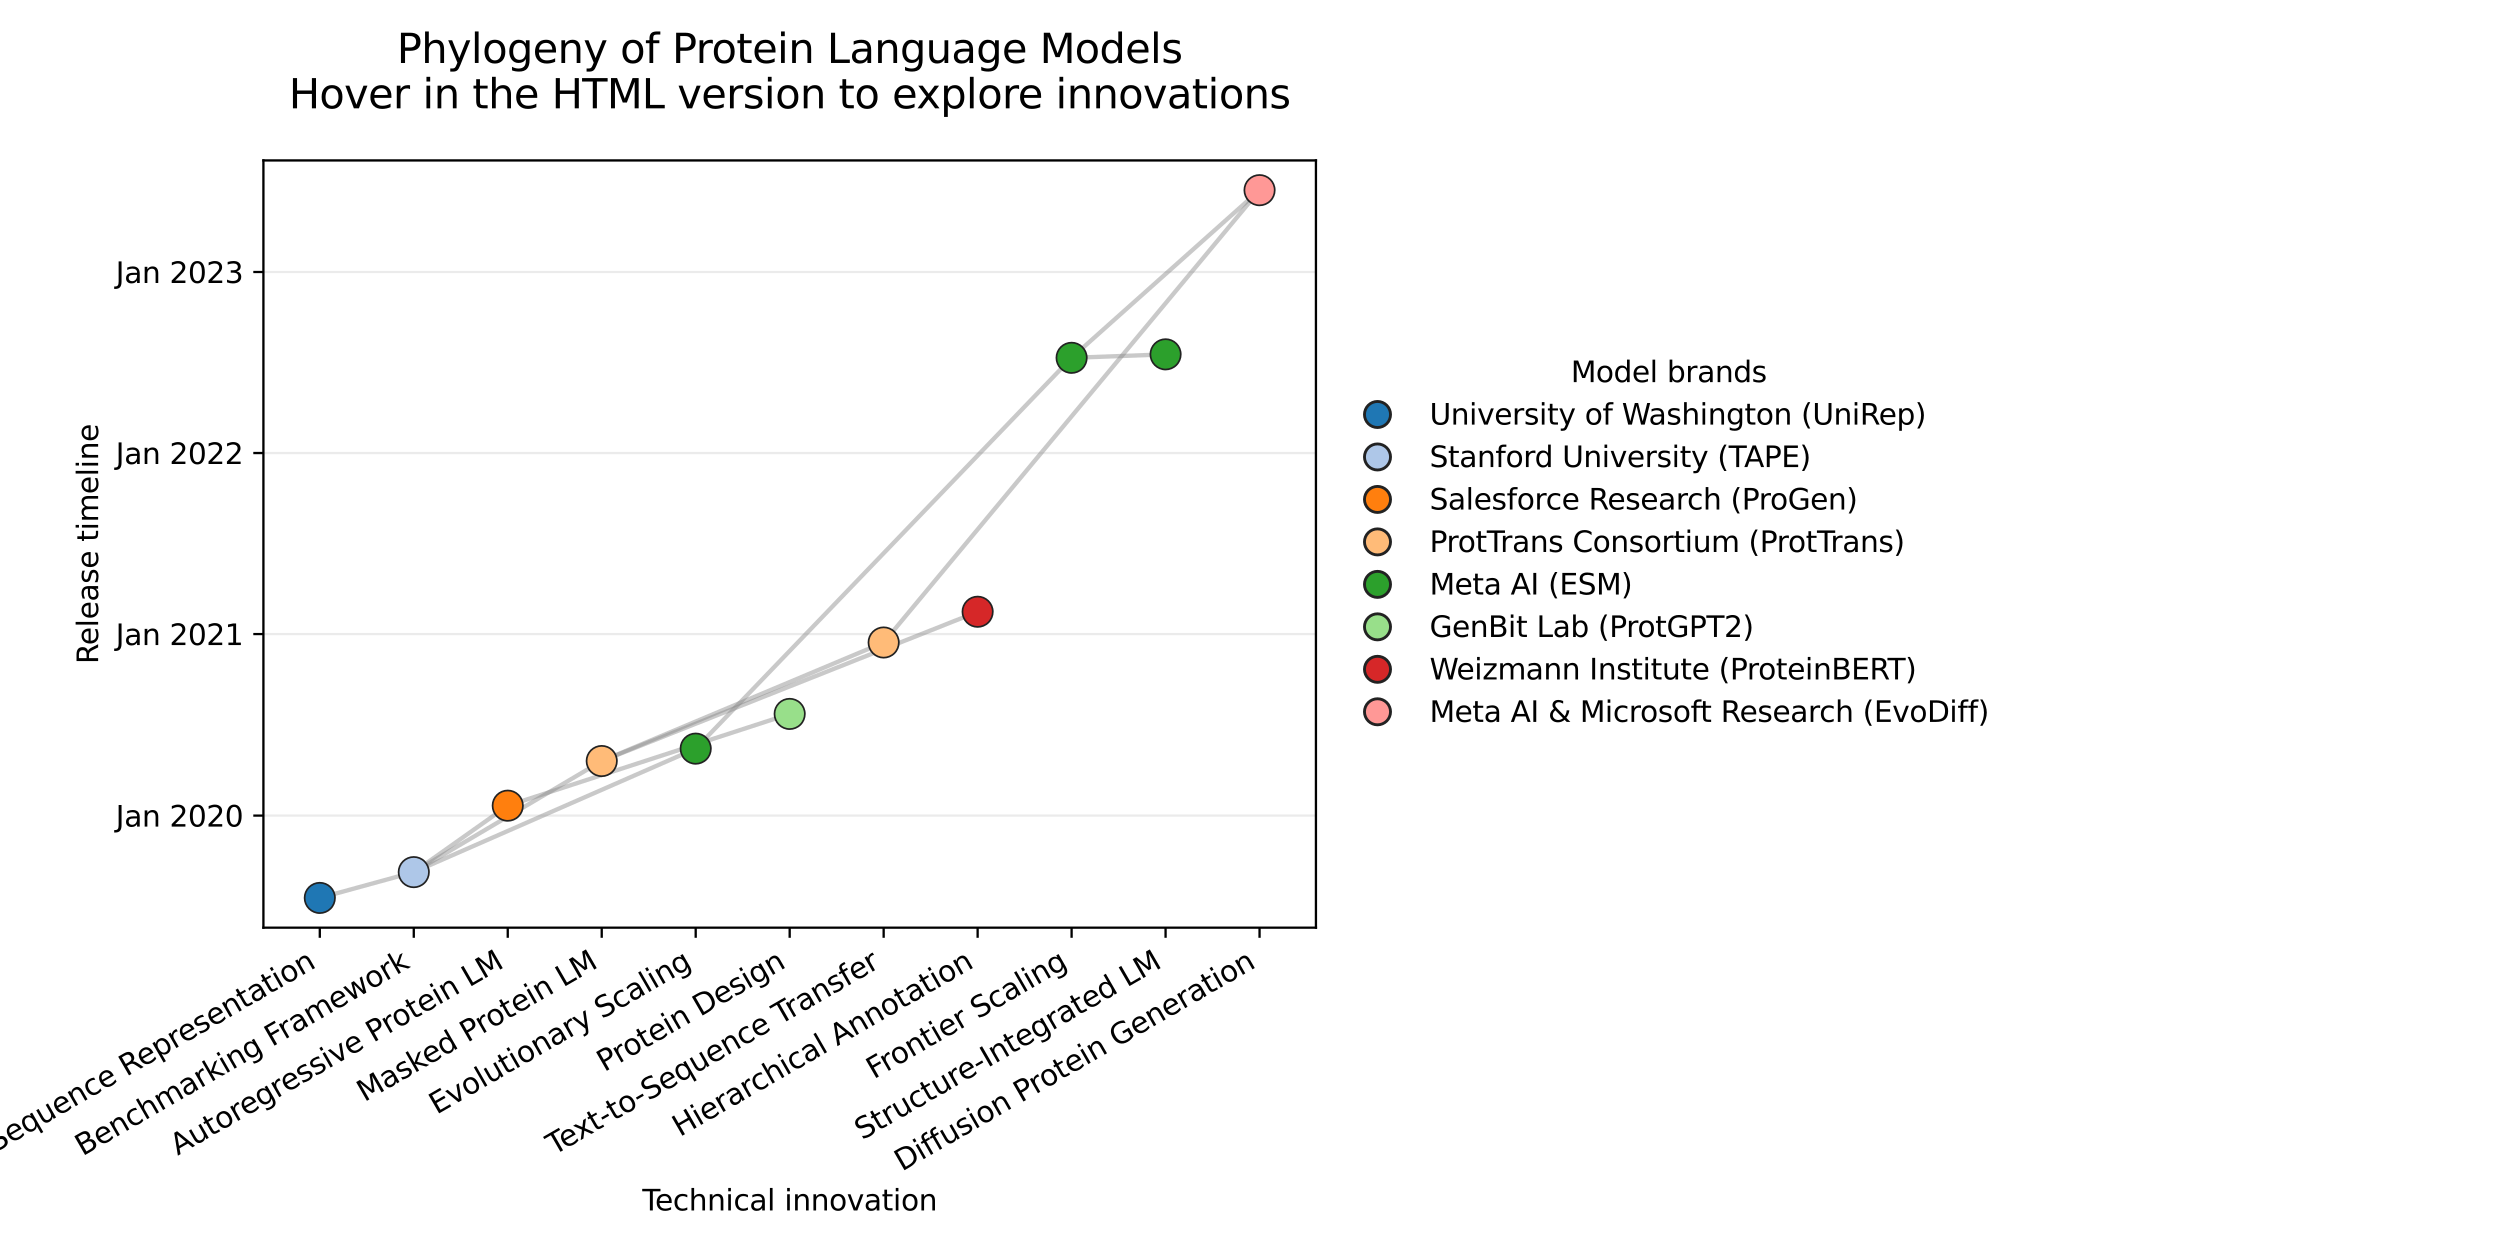 <?xml version="1.0" encoding="utf-8" standalone="no"?>
<!DOCTYPE svg PUBLIC "-//W3C//DTD SVG 1.1//EN"
  "http://www.w3.org/Graphics/SVG/1.1/DTD/svg11.dtd">
<svg xmlns:xlink="http://www.w3.org/1999/xlink" width="864pt" height="432pt" viewBox="0 0 864 432" xmlns="http://www.w3.org/2000/svg" version="1.1">
 <defs>
  <style type="text/css">*{stroke-linejoin: round; stroke-linecap: butt}</style>
 </defs>
 <g id="figure_1">
  <g id="patch_1">
   <path d="M 0 432 
L 864 432 
L 864 0 
L 0 0 
z
" style="fill: #ffffff"/>
  </g>
  <g id="axes_1">
   <g id="patch_2">
    <path d="M 91.036 320.605 
L 454.788 320.605 
L 454.788 55.44 
L 91.036 55.44 
z
" style="fill: #ffffff"/>
   </g>
   <g id="matplotlib.axis_1">
    <g id="xtick_1">
     <g id="line2d_1">
      <defs>
       <path id="md4176a62d1" d="M 0 0 
L 0 3.5 
" style="stroke: #000000; stroke-width: 0.8"/>
      </defs>
      <g>
       <use xlink:href="#md4176a62d1" x="110.523" y="320.605" style="stroke: #000000; stroke-width: 0.8"/>
      </g>
     </g>
     <g id="text_1">
      <!-- Sequence Representation -->
      <g transform="translate(-1.758 398.411) rotate(-30) scale(0.1 -0.1)">
       <defs>
        <path id="DejaVuSans-53" d="M 3425 4513 
L 3425 3897 
Q 3066 4069 2747 4153 
Q 2428 4238 2131 4238 
Q 1616 4238 1336 4038 
Q 1056 3838 1056 3469 
Q 1056 3159 1242 3001 
Q 1428 2844 1947 2747 
L 2328 2669 
Q 3034 2534 3370 2195 
Q 3706 1856 3706 1288 
Q 3706 609 3251 259 
Q 2797 -91 1919 -91 
Q 1588 -91 1214 -16 
Q 841 59 441 206 
L 441 856 
Q 825 641 1194 531 
Q 1563 422 1919 422 
Q 2459 422 2753 634 
Q 3047 847 3047 1241 
Q 3047 1584 2836 1778 
Q 2625 1972 2144 2069 
L 1759 2144 
Q 1053 2284 737 2584 
Q 422 2884 422 3419 
Q 422 4038 858 4394 
Q 1294 4750 2059 4750 
Q 2388 4750 2728 4690 
Q 3069 4631 3425 4513 
z
" transform="scale(0.016)"/>
        <path id="DejaVuSans-65" d="M 3597 1894 
L 3597 1613 
L 953 1613 
Q 991 1019 1311 708 
Q 1631 397 2203 397 
Q 2534 397 2845 478 
Q 3156 559 3463 722 
L 3463 178 
Q 3153 47 2828 -22 
Q 2503 -91 2169 -91 
Q 1331 -91 842 396 
Q 353 884 353 1716 
Q 353 2575 817 3079 
Q 1281 3584 2069 3584 
Q 2775 3584 3186 3129 
Q 3597 2675 3597 1894 
z
M 3022 2063 
Q 3016 2534 2758 2815 
Q 2500 3097 2075 3097 
Q 1594 3097 1305 2825 
Q 1016 2553 972 2059 
L 3022 2063 
z
" transform="scale(0.016)"/>
        <path id="DejaVuSans-71" d="M 947 1747 
Q 947 1113 1208 752 
Q 1469 391 1925 391 
Q 2381 391 2643 752 
Q 2906 1113 2906 1747 
Q 2906 2381 2643 2742 
Q 2381 3103 1925 3103 
Q 1469 3103 1208 2742 
Q 947 2381 947 1747 
z
M 2906 525 
Q 2725 213 2448 61 
Q 2172 -91 1784 -91 
Q 1150 -91 751 415 
Q 353 922 353 1747 
Q 353 2572 751 3078 
Q 1150 3584 1784 3584 
Q 2172 3584 2448 3432 
Q 2725 3281 2906 2969 
L 2906 3500 
L 3481 3500 
L 3481 -1331 
L 2906 -1331 
L 2906 525 
z
" transform="scale(0.016)"/>
        <path id="DejaVuSans-75" d="M 544 1381 
L 544 3500 
L 1119 3500 
L 1119 1403 
Q 1119 906 1312 657 
Q 1506 409 1894 409 
Q 2359 409 2629 706 
Q 2900 1003 2900 1516 
L 2900 3500 
L 3475 3500 
L 3475 0 
L 2900 0 
L 2900 538 
Q 2691 219 2414 64 
Q 2138 -91 1772 -91 
Q 1169 -91 856 284 
Q 544 659 544 1381 
z
M 1991 3584 
L 1991 3584 
z
" transform="scale(0.016)"/>
        <path id="DejaVuSans-6e" d="M 3513 2113 
L 3513 0 
L 2938 0 
L 2938 2094 
Q 2938 2591 2744 2837 
Q 2550 3084 2163 3084 
Q 1697 3084 1428 2787 
Q 1159 2491 1159 1978 
L 1159 0 
L 581 0 
L 581 3500 
L 1159 3500 
L 1159 2956 
Q 1366 3272 1645 3428 
Q 1925 3584 2291 3584 
Q 2894 3584 3203 3211 
Q 3513 2838 3513 2113 
z
" transform="scale(0.016)"/>
        <path id="DejaVuSans-63" d="M 3122 3366 
L 3122 2828 
Q 2878 2963 2633 3030 
Q 2388 3097 2138 3097 
Q 1578 3097 1268 2742 
Q 959 2388 959 1747 
Q 959 1106 1268 751 
Q 1578 397 2138 397 
Q 2388 397 2633 464 
Q 2878 531 3122 666 
L 3122 134 
Q 2881 22 2623 -34 
Q 2366 -91 2075 -91 
Q 1284 -91 818 406 
Q 353 903 353 1747 
Q 353 2603 823 3093 
Q 1294 3584 2113 3584 
Q 2378 3584 2631 3529 
Q 2884 3475 3122 3366 
z
" transform="scale(0.016)"/>
        <path id="DejaVuSans-20" transform="scale(0.016)"/>
        <path id="DejaVuSans-52" d="M 2841 2188 
Q 3044 2119 3236 1894 
Q 3428 1669 3622 1275 
L 4263 0 
L 3584 0 
L 2988 1197 
Q 2756 1666 2539 1819 
Q 2322 1972 1947 1972 
L 1259 1972 
L 1259 0 
L 628 0 
L 628 4666 
L 2053 4666 
Q 2853 4666 3247 4331 
Q 3641 3997 3641 3322 
Q 3641 2881 3436 2590 
Q 3231 2300 2841 2188 
z
M 1259 4147 
L 1259 2491 
L 2053 2491 
Q 2509 2491 2742 2702 
Q 2975 2913 2975 3322 
Q 2975 3731 2742 3939 
Q 2509 4147 2053 4147 
L 1259 4147 
z
" transform="scale(0.016)"/>
        <path id="DejaVuSans-70" d="M 1159 525 
L 1159 -1331 
L 581 -1331 
L 581 3500 
L 1159 3500 
L 1159 2969 
Q 1341 3281 1617 3432 
Q 1894 3584 2278 3584 
Q 2916 3584 3314 3078 
Q 3713 2572 3713 1747 
Q 3713 922 3314 415 
Q 2916 -91 2278 -91 
Q 1894 -91 1617 61 
Q 1341 213 1159 525 
z
M 3116 1747 
Q 3116 2381 2855 2742 
Q 2594 3103 2138 3103 
Q 1681 3103 1420 2742 
Q 1159 2381 1159 1747 
Q 1159 1113 1420 752 
Q 1681 391 2138 391 
Q 2594 391 2855 752 
Q 3116 1113 3116 1747 
z
" transform="scale(0.016)"/>
        <path id="DejaVuSans-72" d="M 2631 2963 
Q 2534 3019 2420 3045 
Q 2306 3072 2169 3072 
Q 1681 3072 1420 2755 
Q 1159 2438 1159 1844 
L 1159 0 
L 581 0 
L 581 3500 
L 1159 3500 
L 1159 2956 
Q 1341 3275 1631 3429 
Q 1922 3584 2338 3584 
Q 2397 3584 2469 3576 
Q 2541 3569 2628 3553 
L 2631 2963 
z
" transform="scale(0.016)"/>
        <path id="DejaVuSans-73" d="M 2834 3397 
L 2834 2853 
Q 2591 2978 2328 3040 
Q 2066 3103 1784 3103 
Q 1356 3103 1142 2972 
Q 928 2841 928 2578 
Q 928 2378 1081 2264 
Q 1234 2150 1697 2047 
L 1894 2003 
Q 2506 1872 2764 1633 
Q 3022 1394 3022 966 
Q 3022 478 2636 193 
Q 2250 -91 1575 -91 
Q 1294 -91 989 -36 
Q 684 19 347 128 
L 347 722 
Q 666 556 975 473 
Q 1284 391 1588 391 
Q 1994 391 2212 530 
Q 2431 669 2431 922 
Q 2431 1156 2273 1281 
Q 2116 1406 1581 1522 
L 1381 1569 
Q 847 1681 609 1914 
Q 372 2147 372 2553 
Q 372 3047 722 3315 
Q 1072 3584 1716 3584 
Q 2034 3584 2315 3537 
Q 2597 3491 2834 3397 
z
" transform="scale(0.016)"/>
        <path id="DejaVuSans-74" d="M 1172 4494 
L 1172 3500 
L 2356 3500 
L 2356 3053 
L 1172 3053 
L 1172 1153 
Q 1172 725 1289 603 
Q 1406 481 1766 481 
L 2356 481 
L 2356 0 
L 1766 0 
Q 1100 0 847 248 
Q 594 497 594 1153 
L 594 3053 
L 172 3053 
L 172 3500 
L 594 3500 
L 594 4494 
L 1172 4494 
z
" transform="scale(0.016)"/>
        <path id="DejaVuSans-61" d="M 2194 1759 
Q 1497 1759 1228 1600 
Q 959 1441 959 1056 
Q 959 750 1161 570 
Q 1363 391 1709 391 
Q 2188 391 2477 730 
Q 2766 1069 2766 1631 
L 2766 1759 
L 2194 1759 
z
M 3341 1997 
L 3341 0 
L 2766 0 
L 2766 531 
Q 2569 213 2275 61 
Q 1981 -91 1556 -91 
Q 1019 -91 701 211 
Q 384 513 384 1019 
Q 384 1609 779 1909 
Q 1175 2209 1959 2209 
L 2766 2209 
L 2766 2266 
Q 2766 2663 2505 2880 
Q 2244 3097 1772 3097 
Q 1472 3097 1187 3025 
Q 903 2953 641 2809 
L 641 3341 
Q 956 3463 1253 3523 
Q 1550 3584 1831 3584 
Q 2591 3584 2966 3190 
Q 3341 2797 3341 1997 
z
" transform="scale(0.016)"/>
        <path id="DejaVuSans-69" d="M 603 3500 
L 1178 3500 
L 1178 0 
L 603 0 
L 603 3500 
z
M 603 4863 
L 1178 4863 
L 1178 4134 
L 603 4134 
L 603 4863 
z
" transform="scale(0.016)"/>
        <path id="DejaVuSans-6f" d="M 1959 3097 
Q 1497 3097 1228 2736 
Q 959 2375 959 1747 
Q 959 1119 1226 758 
Q 1494 397 1959 397 
Q 2419 397 2687 759 
Q 2956 1122 2956 1747 
Q 2956 2369 2687 2733 
Q 2419 3097 1959 3097 
z
M 1959 3584 
Q 2709 3584 3137 3096 
Q 3566 2609 3566 1747 
Q 3566 888 3137 398 
Q 2709 -91 1959 -91 
Q 1206 -91 779 398 
Q 353 888 353 1747 
Q 353 2609 779 3096 
Q 1206 3584 1959 3584 
z
" transform="scale(0.016)"/>
       </defs>
       <use xlink:href="#DejaVuSans-53"/>
       <use xlink:href="#DejaVuSans-65" transform="translate(63.477 0)"/>
       <use xlink:href="#DejaVuSans-71" transform="translate(125 0)"/>
       <use xlink:href="#DejaVuSans-75" transform="translate(188.477 0)"/>
       <use xlink:href="#DejaVuSans-65" transform="translate(251.855 0)"/>
       <use xlink:href="#DejaVuSans-6e" transform="translate(313.379 0)"/>
       <use xlink:href="#DejaVuSans-63" transform="translate(376.758 0)"/>
       <use xlink:href="#DejaVuSans-65" transform="translate(431.738 0)"/>
       <use xlink:href="#DejaVuSans-20" transform="translate(493.262 0)"/>
       <use xlink:href="#DejaVuSans-52" transform="translate(525.049 0)"/>
       <use xlink:href="#DejaVuSans-65" transform="translate(590.031 0)"/>
       <use xlink:href="#DejaVuSans-70" transform="translate(651.555 0)"/>
       <use xlink:href="#DejaVuSans-72" transform="translate(715.031 0)"/>
       <use xlink:href="#DejaVuSans-65" transform="translate(753.895 0)"/>
       <use xlink:href="#DejaVuSans-73" transform="translate(815.418 0)"/>
       <use xlink:href="#DejaVuSans-65" transform="translate(867.518 0)"/>
       <use xlink:href="#DejaVuSans-6e" transform="translate(929.041 0)"/>
       <use xlink:href="#DejaVuSans-74" transform="translate(992.42 0)"/>
       <use xlink:href="#DejaVuSans-61" transform="translate(1031.629 0)"/>
       <use xlink:href="#DejaVuSans-74" transform="translate(1092.908 0)"/>
       <use xlink:href="#DejaVuSans-69" transform="translate(1132.117 0)"/>
       <use xlink:href="#DejaVuSans-6f" transform="translate(1159.9 0)"/>
       <use xlink:href="#DejaVuSans-6e" transform="translate(1221.082 0)"/>
      </g>
     </g>
    </g>
    <g id="xtick_2">
     <g id="line2d_2">
      <g>
       <use xlink:href="#md4176a62d1" x="143.001" y="320.605" style="stroke: #000000; stroke-width: 0.8"/>
      </g>
     </g>
     <g id="text_2">
      <!-- Benchmarking Framework -->
      <g transform="translate(28.548 399.665) rotate(-30) scale(0.1 -0.1)">
       <defs>
        <path id="DejaVuSans-42" d="M 1259 2228 
L 1259 519 
L 2272 519 
Q 2781 519 3026 730 
Q 3272 941 3272 1375 
Q 3272 1813 3026 2020 
Q 2781 2228 2272 2228 
L 1259 2228 
z
M 1259 4147 
L 1259 2741 
L 2194 2741 
Q 2656 2741 2882 2914 
Q 3109 3088 3109 3444 
Q 3109 3797 2882 3972 
Q 2656 4147 2194 4147 
L 1259 4147 
z
M 628 4666 
L 2241 4666 
Q 2963 4666 3353 4366 
Q 3744 4066 3744 3513 
Q 3744 3084 3544 2831 
Q 3344 2578 2956 2516 
Q 3422 2416 3680 2098 
Q 3938 1781 3938 1306 
Q 3938 681 3513 340 
Q 3088 0 2303 0 
L 628 0 
L 628 4666 
z
" transform="scale(0.016)"/>
        <path id="DejaVuSans-68" d="M 3513 2113 
L 3513 0 
L 2938 0 
L 2938 2094 
Q 2938 2591 2744 2837 
Q 2550 3084 2163 3084 
Q 1697 3084 1428 2787 
Q 1159 2491 1159 1978 
L 1159 0 
L 581 0 
L 581 4863 
L 1159 4863 
L 1159 2956 
Q 1366 3272 1645 3428 
Q 1925 3584 2291 3584 
Q 2894 3584 3203 3211 
Q 3513 2838 3513 2113 
z
" transform="scale(0.016)"/>
        <path id="DejaVuSans-6d" d="M 3328 2828 
Q 3544 3216 3844 3400 
Q 4144 3584 4550 3584 
Q 5097 3584 5394 3201 
Q 5691 2819 5691 2113 
L 5691 0 
L 5113 0 
L 5113 2094 
Q 5113 2597 4934 2840 
Q 4756 3084 4391 3084 
Q 3944 3084 3684 2787 
Q 3425 2491 3425 1978 
L 3425 0 
L 2847 0 
L 2847 2094 
Q 2847 2600 2669 2842 
Q 2491 3084 2119 3084 
Q 1678 3084 1418 2786 
Q 1159 2488 1159 1978 
L 1159 0 
L 581 0 
L 581 3500 
L 1159 3500 
L 1159 2956 
Q 1356 3278 1631 3431 
Q 1906 3584 2284 3584 
Q 2666 3584 2933 3390 
Q 3200 3197 3328 2828 
z
" transform="scale(0.016)"/>
        <path id="DejaVuSans-6b" d="M 581 4863 
L 1159 4863 
L 1159 1991 
L 2875 3500 
L 3609 3500 
L 1753 1863 
L 3688 0 
L 2938 0 
L 1159 1709 
L 1159 0 
L 581 0 
L 581 4863 
z
" transform="scale(0.016)"/>
        <path id="DejaVuSans-67" d="M 2906 1791 
Q 2906 2416 2648 2759 
Q 2391 3103 1925 3103 
Q 1463 3103 1205 2759 
Q 947 2416 947 1791 
Q 947 1169 1205 825 
Q 1463 481 1925 481 
Q 2391 481 2648 825 
Q 2906 1169 2906 1791 
z
M 3481 434 
Q 3481 -459 3084 -895 
Q 2688 -1331 1869 -1331 
Q 1566 -1331 1297 -1286 
Q 1028 -1241 775 -1147 
L 775 -588 
Q 1028 -725 1275 -790 
Q 1522 -856 1778 -856 
Q 2344 -856 2625 -561 
Q 2906 -266 2906 331 
L 2906 616 
Q 2728 306 2450 153 
Q 2172 0 1784 0 
Q 1141 0 747 490 
Q 353 981 353 1791 
Q 353 2603 747 3093 
Q 1141 3584 1784 3584 
Q 2172 3584 2450 3431 
Q 2728 3278 2906 2969 
L 2906 3500 
L 3481 3500 
L 3481 434 
z
" transform="scale(0.016)"/>
        <path id="DejaVuSans-46" d="M 628 4666 
L 3309 4666 
L 3309 4134 
L 1259 4134 
L 1259 2759 
L 3109 2759 
L 3109 2228 
L 1259 2228 
L 1259 0 
L 628 0 
L 628 4666 
z
" transform="scale(0.016)"/>
        <path id="DejaVuSans-77" d="M 269 3500 
L 844 3500 
L 1563 769 
L 2278 3500 
L 2956 3500 
L 3675 769 
L 4391 3500 
L 4966 3500 
L 4050 0 
L 3372 0 
L 2619 2869 
L 1863 0 
L 1184 0 
L 269 3500 
z
" transform="scale(0.016)"/>
       </defs>
       <use xlink:href="#DejaVuSans-42"/>
       <use xlink:href="#DejaVuSans-65" transform="translate(68.604 0)"/>
       <use xlink:href="#DejaVuSans-6e" transform="translate(130.127 0)"/>
       <use xlink:href="#DejaVuSans-63" transform="translate(193.506 0)"/>
       <use xlink:href="#DejaVuSans-68" transform="translate(248.486 0)"/>
       <use xlink:href="#DejaVuSans-6d" transform="translate(311.865 0)"/>
       <use xlink:href="#DejaVuSans-61" transform="translate(409.277 0)"/>
       <use xlink:href="#DejaVuSans-72" transform="translate(470.557 0)"/>
       <use xlink:href="#DejaVuSans-6b" transform="translate(511.67 0)"/>
       <use xlink:href="#DejaVuSans-69" transform="translate(569.58 0)"/>
       <use xlink:href="#DejaVuSans-6e" transform="translate(597.363 0)"/>
       <use xlink:href="#DejaVuSans-67" transform="translate(660.742 0)"/>
       <use xlink:href="#DejaVuSans-20" transform="translate(724.219 0)"/>
       <use xlink:href="#DejaVuSans-46" transform="translate(756.006 0)"/>
       <use xlink:href="#DejaVuSans-72" transform="translate(806.275 0)"/>
       <use xlink:href="#DejaVuSans-61" transform="translate(847.389 0)"/>
       <use xlink:href="#DejaVuSans-6d" transform="translate(908.668 0)"/>
       <use xlink:href="#DejaVuSans-65" transform="translate(1006.08 0)"/>
       <use xlink:href="#DejaVuSans-77" transform="translate(1067.604 0)"/>
       <use xlink:href="#DejaVuSans-6f" transform="translate(1149.391 0)"/>
       <use xlink:href="#DejaVuSans-72" transform="translate(1210.572 0)"/>
       <use xlink:href="#DejaVuSans-6b" transform="translate(1251.686 0)"/>
      </g>
     </g>
    </g>
    <g id="xtick_3">
     <g id="line2d_3">
      <g>
       <use xlink:href="#md4176a62d1" x="175.479" y="320.605" style="stroke: #000000; stroke-width: 0.8"/>
      </g>
     </g>
     <g id="text_3">
      <!-- Autoregressive Protein LM -->
      <g transform="translate(61.408 399.444) rotate(-30) scale(0.1 -0.1)">
       <defs>
        <path id="DejaVuSans-41" d="M 2188 4044 
L 1331 1722 
L 3047 1722 
L 2188 4044 
z
M 1831 4666 
L 2547 4666 
L 4325 0 
L 3669 0 
L 3244 1197 
L 1141 1197 
L 716 0 
L 50 0 
L 1831 4666 
z
" transform="scale(0.016)"/>
        <path id="DejaVuSans-76" d="M 191 3500 
L 800 3500 
L 1894 563 
L 2988 3500 
L 3597 3500 
L 2284 0 
L 1503 0 
L 191 3500 
z
" transform="scale(0.016)"/>
        <path id="DejaVuSans-50" d="M 1259 4147 
L 1259 2394 
L 2053 2394 
Q 2494 2394 2734 2622 
Q 2975 2850 2975 3272 
Q 2975 3691 2734 3919 
Q 2494 4147 2053 4147 
L 1259 4147 
z
M 628 4666 
L 2053 4666 
Q 2838 4666 3239 4311 
Q 3641 3956 3641 3272 
Q 3641 2581 3239 2228 
Q 2838 1875 2053 1875 
L 1259 1875 
L 1259 0 
L 628 0 
L 628 4666 
z
" transform="scale(0.016)"/>
        <path id="DejaVuSans-4c" d="M 628 4666 
L 1259 4666 
L 1259 531 
L 3531 531 
L 3531 0 
L 628 0 
L 628 4666 
z
" transform="scale(0.016)"/>
        <path id="DejaVuSans-4d" d="M 628 4666 
L 1569 4666 
L 2759 1491 
L 3956 4666 
L 4897 4666 
L 4897 0 
L 4281 0 
L 4281 4097 
L 3078 897 
L 2444 897 
L 1241 4097 
L 1241 0 
L 628 0 
L 628 4666 
z
" transform="scale(0.016)"/>
       </defs>
       <use xlink:href="#DejaVuSans-41"/>
       <use xlink:href="#DejaVuSans-75" transform="translate(68.408 0)"/>
       <use xlink:href="#DejaVuSans-74" transform="translate(131.787 0)"/>
       <use xlink:href="#DejaVuSans-6f" transform="translate(170.996 0)"/>
       <use xlink:href="#DejaVuSans-72" transform="translate(232.178 0)"/>
       <use xlink:href="#DejaVuSans-65" transform="translate(271.041 0)"/>
       <use xlink:href="#DejaVuSans-67" transform="translate(332.564 0)"/>
       <use xlink:href="#DejaVuSans-72" transform="translate(396.041 0)"/>
       <use xlink:href="#DejaVuSans-65" transform="translate(434.904 0)"/>
       <use xlink:href="#DejaVuSans-73" transform="translate(496.428 0)"/>
       <use xlink:href="#DejaVuSans-73" transform="translate(548.527 0)"/>
       <use xlink:href="#DejaVuSans-69" transform="translate(600.627 0)"/>
       <use xlink:href="#DejaVuSans-76" transform="translate(628.41 0)"/>
       <use xlink:href="#DejaVuSans-65" transform="translate(687.59 0)"/>
       <use xlink:href="#DejaVuSans-20" transform="translate(749.113 0)"/>
       <use xlink:href="#DejaVuSans-50" transform="translate(780.9 0)"/>
       <use xlink:href="#DejaVuSans-72" transform="translate(839.453 0)"/>
       <use xlink:href="#DejaVuSans-6f" transform="translate(878.316 0)"/>
       <use xlink:href="#DejaVuSans-74" transform="translate(939.498 0)"/>
       <use xlink:href="#DejaVuSans-65" transform="translate(978.707 0)"/>
       <use xlink:href="#DejaVuSans-69" transform="translate(1040.23 0)"/>
       <use xlink:href="#DejaVuSans-6e" transform="translate(1068.014 0)"/>
       <use xlink:href="#DejaVuSans-20" transform="translate(1131.393 0)"/>
       <use xlink:href="#DejaVuSans-4c" transform="translate(1163.18 0)"/>
       <use xlink:href="#DejaVuSans-4d" transform="translate(1218.893 0)"/>
      </g>
     </g>
    </g>
    <g id="xtick_4">
     <g id="line2d_4">
      <g>
       <use xlink:href="#md4176a62d1" x="207.957" y="320.605" style="stroke: #000000; stroke-width: 0.8"/>
      </g>
     </g>
     <g id="text_4">
      <!-- Masked Protein LM -->
      <g transform="translate(125.943 380.936) rotate(-30) scale(0.1 -0.1)">
       <defs>
        <path id="DejaVuSans-64" d="M 2906 2969 
L 2906 4863 
L 3481 4863 
L 3481 0 
L 2906 0 
L 2906 525 
Q 2725 213 2448 61 
Q 2172 -91 1784 -91 
Q 1150 -91 751 415 
Q 353 922 353 1747 
Q 353 2572 751 3078 
Q 1150 3584 1784 3584 
Q 2172 3584 2448 3432 
Q 2725 3281 2906 2969 
z
M 947 1747 
Q 947 1113 1208 752 
Q 1469 391 1925 391 
Q 2381 391 2643 752 
Q 2906 1113 2906 1747 
Q 2906 2381 2643 2742 
Q 2381 3103 1925 3103 
Q 1469 3103 1208 2742 
Q 947 2381 947 1747 
z
" transform="scale(0.016)"/>
       </defs>
       <use xlink:href="#DejaVuSans-4d"/>
       <use xlink:href="#DejaVuSans-61" transform="translate(86.279 0)"/>
       <use xlink:href="#DejaVuSans-73" transform="translate(147.559 0)"/>
       <use xlink:href="#DejaVuSans-6b" transform="translate(199.658 0)"/>
       <use xlink:href="#DejaVuSans-65" transform="translate(253.943 0)"/>
       <use xlink:href="#DejaVuSans-64" transform="translate(315.467 0)"/>
       <use xlink:href="#DejaVuSans-20" transform="translate(378.943 0)"/>
       <use xlink:href="#DejaVuSans-50" transform="translate(410.73 0)"/>
       <use xlink:href="#DejaVuSans-72" transform="translate(469.283 0)"/>
       <use xlink:href="#DejaVuSans-6f" transform="translate(508.146 0)"/>
       <use xlink:href="#DejaVuSans-74" transform="translate(569.328 0)"/>
       <use xlink:href="#DejaVuSans-65" transform="translate(608.537 0)"/>
       <use xlink:href="#DejaVuSans-69" transform="translate(670.061 0)"/>
       <use xlink:href="#DejaVuSans-6e" transform="translate(697.844 0)"/>
       <use xlink:href="#DejaVuSans-20" transform="translate(761.223 0)"/>
       <use xlink:href="#DejaVuSans-4c" transform="translate(793.01 0)"/>
       <use xlink:href="#DejaVuSans-4d" transform="translate(848.723 0)"/>
      </g>
     </g>
    </g>
    <g id="xtick_5">
     <g id="line2d_5">
      <g>
       <use xlink:href="#md4176a62d1" x="240.434" y="320.605" style="stroke: #000000; stroke-width: 0.8"/>
      </g>
     </g>
     <g id="text_5">
      <!-- Evolutionary Scaling -->
      <g transform="translate(150.904 385.276) rotate(-30) scale(0.1 -0.1)">
       <defs>
        <path id="DejaVuSans-45" d="M 628 4666 
L 3578 4666 
L 3578 4134 
L 1259 4134 
L 1259 2753 
L 3481 2753 
L 3481 2222 
L 1259 2222 
L 1259 531 
L 3634 531 
L 3634 0 
L 628 0 
L 628 4666 
z
" transform="scale(0.016)"/>
        <path id="DejaVuSans-6c" d="M 603 4863 
L 1178 4863 
L 1178 0 
L 603 0 
L 603 4863 
z
" transform="scale(0.016)"/>
        <path id="DejaVuSans-79" d="M 2059 -325 
Q 1816 -950 1584 -1140 
Q 1353 -1331 966 -1331 
L 506 -1331 
L 506 -850 
L 844 -850 
Q 1081 -850 1212 -737 
Q 1344 -625 1503 -206 
L 1606 56 
L 191 3500 
L 800 3500 
L 1894 763 
L 2988 3500 
L 3597 3500 
L 2059 -325 
z
" transform="scale(0.016)"/>
       </defs>
       <use xlink:href="#DejaVuSans-45"/>
       <use xlink:href="#DejaVuSans-76" transform="translate(63.184 0)"/>
       <use xlink:href="#DejaVuSans-6f" transform="translate(122.363 0)"/>
       <use xlink:href="#DejaVuSans-6c" transform="translate(183.545 0)"/>
       <use xlink:href="#DejaVuSans-75" transform="translate(211.328 0)"/>
       <use xlink:href="#DejaVuSans-74" transform="translate(274.707 0)"/>
       <use xlink:href="#DejaVuSans-69" transform="translate(313.916 0)"/>
       <use xlink:href="#DejaVuSans-6f" transform="translate(341.699 0)"/>
       <use xlink:href="#DejaVuSans-6e" transform="translate(402.881 0)"/>
       <use xlink:href="#DejaVuSans-61" transform="translate(466.26 0)"/>
       <use xlink:href="#DejaVuSans-72" transform="translate(527.539 0)"/>
       <use xlink:href="#DejaVuSans-79" transform="translate(568.652 0)"/>
       <use xlink:href="#DejaVuSans-20" transform="translate(627.832 0)"/>
       <use xlink:href="#DejaVuSans-53" transform="translate(659.619 0)"/>
       <use xlink:href="#DejaVuSans-63" transform="translate(723.096 0)"/>
       <use xlink:href="#DejaVuSans-61" transform="translate(778.076 0)"/>
       <use xlink:href="#DejaVuSans-6c" transform="translate(839.355 0)"/>
       <use xlink:href="#DejaVuSans-69" transform="translate(867.139 0)"/>
       <use xlink:href="#DejaVuSans-6e" transform="translate(894.922 0)"/>
       <use xlink:href="#DejaVuSans-67" transform="translate(958.301 0)"/>
      </g>
     </g>
    </g>
    <g id="xtick_6">
     <g id="line2d_6">
      <g>
       <use xlink:href="#md4176a62d1" x="272.912" y="320.605" style="stroke: #000000; stroke-width: 0.8"/>
      </g>
     </g>
     <g id="text_6">
      <!-- Protein Design -->
      <g transform="translate(208.866 370.562) rotate(-30) scale(0.1 -0.1)">
       <defs>
        <path id="DejaVuSans-44" d="M 1259 4147 
L 1259 519 
L 2022 519 
Q 2988 519 3436 956 
Q 3884 1394 3884 2338 
Q 3884 3275 3436 3711 
Q 2988 4147 2022 4147 
L 1259 4147 
z
M 628 4666 
L 1925 4666 
Q 3281 4666 3915 4102 
Q 4550 3538 4550 2338 
Q 4550 1131 3912 565 
Q 3275 0 1925 0 
L 628 0 
L 628 4666 
z
" transform="scale(0.016)"/>
       </defs>
       <use xlink:href="#DejaVuSans-50"/>
       <use xlink:href="#DejaVuSans-72" transform="translate(58.553 0)"/>
       <use xlink:href="#DejaVuSans-6f" transform="translate(97.416 0)"/>
       <use xlink:href="#DejaVuSans-74" transform="translate(158.598 0)"/>
       <use xlink:href="#DejaVuSans-65" transform="translate(197.807 0)"/>
       <use xlink:href="#DejaVuSans-69" transform="translate(259.33 0)"/>
       <use xlink:href="#DejaVuSans-6e" transform="translate(287.113 0)"/>
       <use xlink:href="#DejaVuSans-20" transform="translate(350.492 0)"/>
       <use xlink:href="#DejaVuSans-44" transform="translate(382.279 0)"/>
       <use xlink:href="#DejaVuSans-65" transform="translate(459.281 0)"/>
       <use xlink:href="#DejaVuSans-73" transform="translate(520.805 0)"/>
       <use xlink:href="#DejaVuSans-69" transform="translate(572.904 0)"/>
       <use xlink:href="#DejaVuSans-67" transform="translate(600.688 0)"/>
       <use xlink:href="#DejaVuSans-6e" transform="translate(664.164 0)"/>
      </g>
     </g>
    </g>
    <g id="xtick_7">
     <g id="line2d_7">
      <g>
       <use xlink:href="#md4176a62d1" x="305.39" y="320.605" style="stroke: #000000; stroke-width: 0.8"/>
      </g>
     </g>
     <g id="text_7">
      <!-- Text-to-Sequence Transfer -->
      <g transform="translate(191.439 399.375) rotate(-30) scale(0.1 -0.1)">
       <defs>
        <path id="DejaVuSans-54" d="M -19 4666 
L 3928 4666 
L 3928 4134 
L 2272 4134 
L 2272 0 
L 1638 0 
L 1638 4134 
L -19 4134 
L -19 4666 
z
" transform="scale(0.016)"/>
        <path id="DejaVuSans-78" d="M 3513 3500 
L 2247 1797 
L 3578 0 
L 2900 0 
L 1881 1375 
L 863 0 
L 184 0 
L 1544 1831 
L 300 3500 
L 978 3500 
L 1906 2253 
L 2834 3500 
L 3513 3500 
z
" transform="scale(0.016)"/>
        <path id="DejaVuSans-2d" d="M 313 2009 
L 1997 2009 
L 1997 1497 
L 313 1497 
L 313 2009 
z
" transform="scale(0.016)"/>
        <path id="DejaVuSans-66" d="M 2375 4863 
L 2375 4384 
L 1825 4384 
Q 1516 4384 1395 4259 
Q 1275 4134 1275 3809 
L 1275 3500 
L 2222 3500 
L 2222 3053 
L 1275 3053 
L 1275 0 
L 697 0 
L 697 3053 
L 147 3053 
L 147 3500 
L 697 3500 
L 697 3744 
Q 697 4328 969 4595 
Q 1241 4863 1831 4863 
L 2375 4863 
z
" transform="scale(0.016)"/>
       </defs>
       <use xlink:href="#DejaVuSans-54"/>
       <use xlink:href="#DejaVuSans-65" transform="translate(44.084 0)"/>
       <use xlink:href="#DejaVuSans-78" transform="translate(103.857 0)"/>
       <use xlink:href="#DejaVuSans-74" transform="translate(163.037 0)"/>
       <use xlink:href="#DejaVuSans-2d" transform="translate(202.246 0)"/>
       <use xlink:href="#DejaVuSans-74" transform="translate(238.33 0)"/>
       <use xlink:href="#DejaVuSans-6f" transform="translate(277.539 0)"/>
       <use xlink:href="#DejaVuSans-2d" transform="translate(340.596 0)"/>
       <use xlink:href="#DejaVuSans-53" transform="translate(376.68 0)"/>
       <use xlink:href="#DejaVuSans-65" transform="translate(440.156 0)"/>
       <use xlink:href="#DejaVuSans-71" transform="translate(501.68 0)"/>
       <use xlink:href="#DejaVuSans-75" transform="translate(565.156 0)"/>
       <use xlink:href="#DejaVuSans-65" transform="translate(628.535 0)"/>
       <use xlink:href="#DejaVuSans-6e" transform="translate(690.059 0)"/>
       <use xlink:href="#DejaVuSans-63" transform="translate(753.438 0)"/>
       <use xlink:href="#DejaVuSans-65" transform="translate(808.418 0)"/>
       <use xlink:href="#DejaVuSans-20" transform="translate(869.941 0)"/>
       <use xlink:href="#DejaVuSans-54" transform="translate(901.729 0)"/>
       <use xlink:href="#DejaVuSans-72" transform="translate(948.062 0)"/>
       <use xlink:href="#DejaVuSans-61" transform="translate(989.176 0)"/>
       <use xlink:href="#DejaVuSans-6e" transform="translate(1050.455 0)"/>
       <use xlink:href="#DejaVuSans-73" transform="translate(1113.834 0)"/>
       <use xlink:href="#DejaVuSans-66" transform="translate(1165.934 0)"/>
       <use xlink:href="#DejaVuSans-65" transform="translate(1201.139 0)"/>
       <use xlink:href="#DejaVuSans-72" transform="translate(1262.662 0)"/>
      </g>
     </g>
    </g>
    <g id="xtick_8">
     <g id="line2d_8">
      <g>
       <use xlink:href="#md4176a62d1" x="337.868" y="320.605" style="stroke: #000000; stroke-width: 0.8"/>
      </g>
     </g>
     <g id="text_8">
      <!-- Hierarchical Annotation -->
      <g transform="translate(234.974 392.991) rotate(-30) scale(0.1 -0.1)">
       <defs>
        <path id="DejaVuSans-48" d="M 628 4666 
L 1259 4666 
L 1259 2753 
L 3553 2753 
L 3553 4666 
L 4184 4666 
L 4184 0 
L 3553 0 
L 3553 2222 
L 1259 2222 
L 1259 0 
L 628 0 
L 628 4666 
z
" transform="scale(0.016)"/>
       </defs>
       <use xlink:href="#DejaVuSans-48"/>
       <use xlink:href="#DejaVuSans-69" transform="translate(75.195 0)"/>
       <use xlink:href="#DejaVuSans-65" transform="translate(102.979 0)"/>
       <use xlink:href="#DejaVuSans-72" transform="translate(164.502 0)"/>
       <use xlink:href="#DejaVuSans-61" transform="translate(205.615 0)"/>
       <use xlink:href="#DejaVuSans-72" transform="translate(266.895 0)"/>
       <use xlink:href="#DejaVuSans-63" transform="translate(305.758 0)"/>
       <use xlink:href="#DejaVuSans-68" transform="translate(360.738 0)"/>
       <use xlink:href="#DejaVuSans-69" transform="translate(424.117 0)"/>
       <use xlink:href="#DejaVuSans-63" transform="translate(451.9 0)"/>
       <use xlink:href="#DejaVuSans-61" transform="translate(506.881 0)"/>
       <use xlink:href="#DejaVuSans-6c" transform="translate(568.16 0)"/>
       <use xlink:href="#DejaVuSans-20" transform="translate(595.943 0)"/>
       <use xlink:href="#DejaVuSans-41" transform="translate(627.73 0)"/>
       <use xlink:href="#DejaVuSans-6e" transform="translate(696.139 0)"/>
       <use xlink:href="#DejaVuSans-6e" transform="translate(759.518 0)"/>
       <use xlink:href="#DejaVuSans-6f" transform="translate(822.896 0)"/>
       <use xlink:href="#DejaVuSans-74" transform="translate(884.078 0)"/>
       <use xlink:href="#DejaVuSans-61" transform="translate(923.287 0)"/>
       <use xlink:href="#DejaVuSans-74" transform="translate(984.566 0)"/>
       <use xlink:href="#DejaVuSans-69" transform="translate(1023.775 0)"/>
       <use xlink:href="#DejaVuSans-6f" transform="translate(1051.559 0)"/>
       <use xlink:href="#DejaVuSans-6e" transform="translate(1112.74 0)"/>
      </g>
     </g>
    </g>
    <g id="xtick_9">
     <g id="line2d_9">
      <g>
       <use xlink:href="#md4176a62d1" x="370.346" y="320.605" style="stroke: #000000; stroke-width: 0.8"/>
      </g>
     </g>
     <g id="text_9">
      <!-- Frontier Scaling -->
      <g transform="translate(301.993 373.049) rotate(-30) scale(0.1 -0.1)">
       <use xlink:href="#DejaVuSans-46"/>
       <use xlink:href="#DejaVuSans-72" transform="translate(50.27 0)"/>
       <use xlink:href="#DejaVuSans-6f" transform="translate(89.133 0)"/>
       <use xlink:href="#DejaVuSans-6e" transform="translate(150.314 0)"/>
       <use xlink:href="#DejaVuSans-74" transform="translate(213.693 0)"/>
       <use xlink:href="#DejaVuSans-69" transform="translate(252.902 0)"/>
       <use xlink:href="#DejaVuSans-65" transform="translate(280.686 0)"/>
       <use xlink:href="#DejaVuSans-72" transform="translate(342.209 0)"/>
       <use xlink:href="#DejaVuSans-20" transform="translate(383.322 0)"/>
       <use xlink:href="#DejaVuSans-53" transform="translate(415.109 0)"/>
       <use xlink:href="#DejaVuSans-63" transform="translate(478.586 0)"/>
       <use xlink:href="#DejaVuSans-61" transform="translate(533.566 0)"/>
       <use xlink:href="#DejaVuSans-6c" transform="translate(594.846 0)"/>
       <use xlink:href="#DejaVuSans-69" transform="translate(622.629 0)"/>
       <use xlink:href="#DejaVuSans-6e" transform="translate(650.412 0)"/>
       <use xlink:href="#DejaVuSans-67" transform="translate(713.791 0)"/>
      </g>
     </g>
    </g>
    <g id="xtick_10">
     <g id="line2d_10">
      <g>
       <use xlink:href="#md4176a62d1" x="402.823" y="320.605" style="stroke: #000000; stroke-width: 0.8"/>
      </g>
     </g>
     <g id="text_10">
      <!-- Structure-Integrated LM -->
      <g transform="translate(297.974 394.12) rotate(-30) scale(0.1 -0.1)">
       <defs>
        <path id="DejaVuSans-49" d="M 628 4666 
L 1259 4666 
L 1259 0 
L 628 0 
L 628 4666 
z
" transform="scale(0.016)"/>
       </defs>
       <use xlink:href="#DejaVuSans-53"/>
       <use xlink:href="#DejaVuSans-74" transform="translate(63.477 0)"/>
       <use xlink:href="#DejaVuSans-72" transform="translate(102.686 0)"/>
       <use xlink:href="#DejaVuSans-75" transform="translate(143.799 0)"/>
       <use xlink:href="#DejaVuSans-63" transform="translate(207.178 0)"/>
       <use xlink:href="#DejaVuSans-74" transform="translate(262.158 0)"/>
       <use xlink:href="#DejaVuSans-75" transform="translate(301.367 0)"/>
       <use xlink:href="#DejaVuSans-72" transform="translate(364.746 0)"/>
       <use xlink:href="#DejaVuSans-65" transform="translate(403.609 0)"/>
       <use xlink:href="#DejaVuSans-2d" transform="translate(465.133 0)"/>
       <use xlink:href="#DejaVuSans-49" transform="translate(501.217 0)"/>
       <use xlink:href="#DejaVuSans-6e" transform="translate(530.709 0)"/>
       <use xlink:href="#DejaVuSans-74" transform="translate(594.088 0)"/>
       <use xlink:href="#DejaVuSans-65" transform="translate(633.297 0)"/>
       <use xlink:href="#DejaVuSans-67" transform="translate(694.82 0)"/>
       <use xlink:href="#DejaVuSans-72" transform="translate(758.297 0)"/>
       <use xlink:href="#DejaVuSans-61" transform="translate(799.41 0)"/>
       <use xlink:href="#DejaVuSans-74" transform="translate(860.689 0)"/>
       <use xlink:href="#DejaVuSans-65" transform="translate(899.898 0)"/>
       <use xlink:href="#DejaVuSans-64" transform="translate(961.422 0)"/>
       <use xlink:href="#DejaVuSans-20" transform="translate(1024.898 0)"/>
       <use xlink:href="#DejaVuSans-4c" transform="translate(1056.686 0)"/>
       <use xlink:href="#DejaVuSans-4d" transform="translate(1112.398 0)"/>
      </g>
     </g>
    </g>
    <g id="xtick_11">
     <g id="line2d_11">
      <g>
       <use xlink:href="#md4176a62d1" x="435.301" y="320.605" style="stroke: #000000; stroke-width: 0.8"/>
      </g>
     </g>
     <g id="text_11">
      <!-- Diffusion Protein Generation -->
      <g transform="translate(311.727 404.931) rotate(-30) scale(0.1 -0.1)">
       <defs>
        <path id="DejaVuSans-47" d="M 3809 666 
L 3809 1919 
L 2778 1919 
L 2778 2438 
L 4434 2438 
L 4434 434 
Q 4069 175 3628 42 
Q 3188 -91 2688 -91 
Q 1594 -91 976 548 
Q 359 1188 359 2328 
Q 359 3472 976 4111 
Q 1594 4750 2688 4750 
Q 3144 4750 3555 4637 
Q 3966 4525 4313 4306 
L 4313 3634 
Q 3963 3931 3569 4081 
Q 3175 4231 2741 4231 
Q 1884 4231 1454 3753 
Q 1025 3275 1025 2328 
Q 1025 1384 1454 906 
Q 1884 428 2741 428 
Q 3075 428 3337 486 
Q 3600 544 3809 666 
z
" transform="scale(0.016)"/>
       </defs>
       <use xlink:href="#DejaVuSans-44"/>
       <use xlink:href="#DejaVuSans-69" transform="translate(77.002 0)"/>
       <use xlink:href="#DejaVuSans-66" transform="translate(104.785 0)"/>
       <use xlink:href="#DejaVuSans-66" transform="translate(139.99 0)"/>
       <use xlink:href="#DejaVuSans-75" transform="translate(175.195 0)"/>
       <use xlink:href="#DejaVuSans-73" transform="translate(238.574 0)"/>
       <use xlink:href="#DejaVuSans-69" transform="translate(290.674 0)"/>
       <use xlink:href="#DejaVuSans-6f" transform="translate(318.457 0)"/>
       <use xlink:href="#DejaVuSans-6e" transform="translate(379.639 0)"/>
       <use xlink:href="#DejaVuSans-20" transform="translate(443.018 0)"/>
       <use xlink:href="#DejaVuSans-50" transform="translate(474.805 0)"/>
       <use xlink:href="#DejaVuSans-72" transform="translate(533.357 0)"/>
       <use xlink:href="#DejaVuSans-6f" transform="translate(572.221 0)"/>
       <use xlink:href="#DejaVuSans-74" transform="translate(633.402 0)"/>
       <use xlink:href="#DejaVuSans-65" transform="translate(672.611 0)"/>
       <use xlink:href="#DejaVuSans-69" transform="translate(734.135 0)"/>
       <use xlink:href="#DejaVuSans-6e" transform="translate(761.918 0)"/>
       <use xlink:href="#DejaVuSans-20" transform="translate(825.297 0)"/>
       <use xlink:href="#DejaVuSans-47" transform="translate(857.084 0)"/>
       <use xlink:href="#DejaVuSans-65" transform="translate(934.574 0)"/>
       <use xlink:href="#DejaVuSans-6e" transform="translate(996.098 0)"/>
       <use xlink:href="#DejaVuSans-65" transform="translate(1059.477 0)"/>
       <use xlink:href="#DejaVuSans-72" transform="translate(1121 0)"/>
       <use xlink:href="#DejaVuSans-61" transform="translate(1162.113 0)"/>
       <use xlink:href="#DejaVuSans-74" transform="translate(1223.393 0)"/>
       <use xlink:href="#DejaVuSans-69" transform="translate(1262.602 0)"/>
       <use xlink:href="#DejaVuSans-6f" transform="translate(1290.385 0)"/>
       <use xlink:href="#DejaVuSans-6e" transform="translate(1351.566 0)"/>
      </g>
     </g>
    </g>
    <g id="text_12">
     <!-- Technical innovation -->
     <g transform="translate(221.978 418.331) scale(0.1 -0.1)">
      <use xlink:href="#DejaVuSans-54"/>
      <use xlink:href="#DejaVuSans-65" transform="translate(44.084 0)"/>
      <use xlink:href="#DejaVuSans-63" transform="translate(105.607 0)"/>
      <use xlink:href="#DejaVuSans-68" transform="translate(160.588 0)"/>
      <use xlink:href="#DejaVuSans-6e" transform="translate(223.967 0)"/>
      <use xlink:href="#DejaVuSans-69" transform="translate(287.346 0)"/>
      <use xlink:href="#DejaVuSans-63" transform="translate(315.129 0)"/>
      <use xlink:href="#DejaVuSans-61" transform="translate(370.109 0)"/>
      <use xlink:href="#DejaVuSans-6c" transform="translate(431.389 0)"/>
      <use xlink:href="#DejaVuSans-20" transform="translate(459.172 0)"/>
      <use xlink:href="#DejaVuSans-69" transform="translate(490.959 0)"/>
      <use xlink:href="#DejaVuSans-6e" transform="translate(518.742 0)"/>
      <use xlink:href="#DejaVuSans-6e" transform="translate(582.121 0)"/>
      <use xlink:href="#DejaVuSans-6f" transform="translate(645.5 0)"/>
      <use xlink:href="#DejaVuSans-76" transform="translate(706.682 0)"/>
      <use xlink:href="#DejaVuSans-61" transform="translate(765.861 0)"/>
      <use xlink:href="#DejaVuSans-74" transform="translate(827.141 0)"/>
      <use xlink:href="#DejaVuSans-69" transform="translate(866.35 0)"/>
      <use xlink:href="#DejaVuSans-6f" transform="translate(894.133 0)"/>
      <use xlink:href="#DejaVuSans-6e" transform="translate(955.314 0)"/>
     </g>
    </g>
   </g>
   <g id="matplotlib.axis_2">
    <g id="ytick_1">
     <g id="line2d_12">
      <path d="M 91.036 281.868 
L 454.788 281.868 
" clip-path="url(#p516a631f25)" style="fill: none; stroke: #dddddd; stroke-opacity: 0.6; stroke-width: 0.8; stroke-linecap: square"/>
     </g>
     <g id="line2d_13">
      <defs>
       <path id="mc033f59e76" d="M 0 0 
L -3.5 0 
" style="stroke: #000000; stroke-width: 0.8"/>
      </defs>
      <g>
       <use xlink:href="#mc033f59e76" x="91.036" y="281.868" style="stroke: #000000; stroke-width: 0.8"/>
      </g>
     </g>
     <g id="text_13">
      <!-- Jan 2020 -->
      <g transform="translate(39.993 285.667) scale(0.1 -0.1)">
       <defs>
        <path id="DejaVuSans-4a" d="M 628 4666 
L 1259 4666 
L 1259 325 
Q 1259 -519 939 -900 
Q 619 -1281 -91 -1281 
L -331 -1281 
L -331 -750 
L -134 -750 
Q 284 -750 456 -515 
Q 628 -281 628 325 
L 628 4666 
z
" transform="scale(0.016)"/>
        <path id="DejaVuSans-32" d="M 1228 531 
L 3431 531 
L 3431 0 
L 469 0 
L 469 531 
Q 828 903 1448 1529 
Q 2069 2156 2228 2338 
Q 2531 2678 2651 2914 
Q 2772 3150 2772 3378 
Q 2772 3750 2511 3984 
Q 2250 4219 1831 4219 
Q 1534 4219 1204 4116 
Q 875 4013 500 3803 
L 500 4441 
Q 881 4594 1212 4672 
Q 1544 4750 1819 4750 
Q 2544 4750 2975 4387 
Q 3406 4025 3406 3419 
Q 3406 3131 3298 2873 
Q 3191 2616 2906 2266 
Q 2828 2175 2409 1742 
Q 1991 1309 1228 531 
z
" transform="scale(0.016)"/>
        <path id="DejaVuSans-30" d="M 2034 4250 
Q 1547 4250 1301 3770 
Q 1056 3291 1056 2328 
Q 1056 1369 1301 889 
Q 1547 409 2034 409 
Q 2525 409 2770 889 
Q 3016 1369 3016 2328 
Q 3016 3291 2770 3770 
Q 2525 4250 2034 4250 
z
M 2034 4750 
Q 2819 4750 3233 4129 
Q 3647 3509 3647 2328 
Q 3647 1150 3233 529 
Q 2819 -91 2034 -91 
Q 1250 -91 836 529 
Q 422 1150 422 2328 
Q 422 3509 836 4129 
Q 1250 4750 2034 4750 
z
" transform="scale(0.016)"/>
       </defs>
       <use xlink:href="#DejaVuSans-4a"/>
       <use xlink:href="#DejaVuSans-61" transform="translate(29.492 0)"/>
       <use xlink:href="#DejaVuSans-6e" transform="translate(90.771 0)"/>
       <use xlink:href="#DejaVuSans-20" transform="translate(154.15 0)"/>
       <use xlink:href="#DejaVuSans-32" transform="translate(185.938 0)"/>
       <use xlink:href="#DejaVuSans-30" transform="translate(249.561 0)"/>
       <use xlink:href="#DejaVuSans-32" transform="translate(313.184 0)"/>
       <use xlink:href="#DejaVuSans-30" transform="translate(376.807 0)"/>
      </g>
     </g>
    </g>
    <g id="ytick_2">
     <g id="line2d_14">
      <path d="M 91.036 219.133 
L 454.788 219.133 
" clip-path="url(#p516a631f25)" style="fill: none; stroke: #dddddd; stroke-opacity: 0.6; stroke-width: 0.8; stroke-linecap: square"/>
     </g>
     <g id="line2d_15">
      <g>
       <use xlink:href="#mc033f59e76" x="91.036" y="219.133" style="stroke: #000000; stroke-width: 0.8"/>
      </g>
     </g>
     <g id="text_14">
      <!-- Jan 2021 -->
      <g transform="translate(39.993 222.932) scale(0.1 -0.1)">
       <defs>
        <path id="DejaVuSans-31" d="M 794 531 
L 1825 531 
L 1825 4091 
L 703 3866 
L 703 4441 
L 1819 4666 
L 2450 4666 
L 2450 531 
L 3481 531 
L 3481 0 
L 794 0 
L 794 531 
z
" transform="scale(0.016)"/>
       </defs>
       <use xlink:href="#DejaVuSans-4a"/>
       <use xlink:href="#DejaVuSans-61" transform="translate(29.492 0)"/>
       <use xlink:href="#DejaVuSans-6e" transform="translate(90.771 0)"/>
       <use xlink:href="#DejaVuSans-20" transform="translate(154.15 0)"/>
       <use xlink:href="#DejaVuSans-32" transform="translate(185.938 0)"/>
       <use xlink:href="#DejaVuSans-30" transform="translate(249.561 0)"/>
       <use xlink:href="#DejaVuSans-32" transform="translate(313.184 0)"/>
       <use xlink:href="#DejaVuSans-31" transform="translate(376.807 0)"/>
      </g>
     </g>
    </g>
    <g id="ytick_3">
     <g id="line2d_16">
      <path d="M 91.036 156.57 
L 454.788 156.57 
" clip-path="url(#p516a631f25)" style="fill: none; stroke: #dddddd; stroke-opacity: 0.6; stroke-width: 0.8; stroke-linecap: square"/>
     </g>
     <g id="line2d_17">
      <g>
       <use xlink:href="#mc033f59e76" x="91.036" y="156.57" style="stroke: #000000; stroke-width: 0.8"/>
      </g>
     </g>
     <g id="text_15">
      <!-- Jan 2022 -->
      <g transform="translate(39.993 160.369) scale(0.1 -0.1)">
       <use xlink:href="#DejaVuSans-4a"/>
       <use xlink:href="#DejaVuSans-61" transform="translate(29.492 0)"/>
       <use xlink:href="#DejaVuSans-6e" transform="translate(90.771 0)"/>
       <use xlink:href="#DejaVuSans-20" transform="translate(154.15 0)"/>
       <use xlink:href="#DejaVuSans-32" transform="translate(185.938 0)"/>
       <use xlink:href="#DejaVuSans-30" transform="translate(249.561 0)"/>
       <use xlink:href="#DejaVuSans-32" transform="translate(313.184 0)"/>
       <use xlink:href="#DejaVuSans-32" transform="translate(376.807 0)"/>
      </g>
     </g>
    </g>
    <g id="ytick_4">
     <g id="line2d_18">
      <path d="M 91.036 94.006 
L 454.788 94.006 
" clip-path="url(#p516a631f25)" style="fill: none; stroke: #dddddd; stroke-opacity: 0.6; stroke-width: 0.8; stroke-linecap: square"/>
     </g>
     <g id="line2d_19">
      <g>
       <use xlink:href="#mc033f59e76" x="91.036" y="94.006" style="stroke: #000000; stroke-width: 0.8"/>
      </g>
     </g>
     <g id="text_16">
      <!-- Jan 2023 -->
      <g transform="translate(39.993 97.806) scale(0.1 -0.1)">
       <defs>
        <path id="DejaVuSans-33" d="M 2597 2516 
Q 3050 2419 3304 2112 
Q 3559 1806 3559 1356 
Q 3559 666 3084 287 
Q 2609 -91 1734 -91 
Q 1441 -91 1130 -33 
Q 819 25 488 141 
L 488 750 
Q 750 597 1062 519 
Q 1375 441 1716 441 
Q 2309 441 2620 675 
Q 2931 909 2931 1356 
Q 2931 1769 2642 2001 
Q 2353 2234 1838 2234 
L 1294 2234 
L 1294 2753 
L 1863 2753 
Q 2328 2753 2575 2939 
Q 2822 3125 2822 3475 
Q 2822 3834 2567 4026 
Q 2313 4219 1838 4219 
Q 1578 4219 1281 4162 
Q 984 4106 628 3988 
L 628 4550 
Q 988 4650 1302 4700 
Q 1616 4750 1894 4750 
Q 2613 4750 3031 4423 
Q 3450 4097 3450 3541 
Q 3450 3153 3228 2886 
Q 3006 2619 2597 2516 
z
" transform="scale(0.016)"/>
       </defs>
       <use xlink:href="#DejaVuSans-4a"/>
       <use xlink:href="#DejaVuSans-61" transform="translate(29.492 0)"/>
       <use xlink:href="#DejaVuSans-6e" transform="translate(90.771 0)"/>
       <use xlink:href="#DejaVuSans-20" transform="translate(154.15 0)"/>
       <use xlink:href="#DejaVuSans-32" transform="translate(185.938 0)"/>
       <use xlink:href="#DejaVuSans-30" transform="translate(249.561 0)"/>
       <use xlink:href="#DejaVuSans-32" transform="translate(313.184 0)"/>
       <use xlink:href="#DejaVuSans-33" transform="translate(376.807 0)"/>
      </g>
     </g>
    </g>
    <g id="text_17">
     <!-- Release timeline -->
     <g transform="translate(33.913 229.468) rotate(-90) scale(0.1 -0.1)">
      <use xlink:href="#DejaVuSans-52"/>
      <use xlink:href="#DejaVuSans-65" transform="translate(64.982 0)"/>
      <use xlink:href="#DejaVuSans-6c" transform="translate(126.506 0)"/>
      <use xlink:href="#DejaVuSans-65" transform="translate(154.289 0)"/>
      <use xlink:href="#DejaVuSans-61" transform="translate(215.812 0)"/>
      <use xlink:href="#DejaVuSans-73" transform="translate(277.092 0)"/>
      <use xlink:href="#DejaVuSans-65" transform="translate(329.191 0)"/>
      <use xlink:href="#DejaVuSans-20" transform="translate(390.715 0)"/>
      <use xlink:href="#DejaVuSans-74" transform="translate(422.502 0)"/>
      <use xlink:href="#DejaVuSans-69" transform="translate(461.711 0)"/>
      <use xlink:href="#DejaVuSans-6d" transform="translate(489.494 0)"/>
      <use xlink:href="#DejaVuSans-65" transform="translate(586.906 0)"/>
      <use xlink:href="#DejaVuSans-6c" transform="translate(648.43 0)"/>
      <use xlink:href="#DejaVuSans-69" transform="translate(676.213 0)"/>
      <use xlink:href="#DejaVuSans-6e" transform="translate(703.996 0)"/>
      <use xlink:href="#DejaVuSans-65" transform="translate(767.375 0)"/>
     </g>
    </g>
   </g>
   <g id="line2d_20">
    <path d="M 110.523 310.321 
L 143.001 301.408 
" clip-path="url(#p516a631f25)" style="fill: none; stroke: #888888; stroke-opacity: 0.45; stroke-width: 1.5; stroke-linecap: square"/>
   </g>
   <g id="line2d_21">
    <path d="M 143.001 301.408 
L 175.479 278.44 
" clip-path="url(#p516a631f25)" style="fill: none; stroke: #888888; stroke-opacity: 0.45; stroke-width: 1.5; stroke-linecap: square"/>
   </g>
   <g id="line2d_22">
    <path d="M 143.001 301.408 
L 207.957 263.013 
" clip-path="url(#p516a631f25)" style="fill: none; stroke: #888888; stroke-opacity: 0.45; stroke-width: 1.5; stroke-linecap: square"/>
   </g>
   <g id="line2d_23">
    <path d="M 143.001 301.408 
L 240.434 258.728 
" clip-path="url(#p516a631f25)" style="fill: none; stroke: #888888; stroke-opacity: 0.45; stroke-width: 1.5; stroke-linecap: square"/>
   </g>
   <g id="line2d_24">
    <path d="M 175.479 278.44 
L 272.912 246.729 
" clip-path="url(#p516a631f25)" style="fill: none; stroke: #888888; stroke-opacity: 0.45; stroke-width: 1.5; stroke-linecap: square"/>
   </g>
   <g id="line2d_25">
    <path d="M 207.957 263.013 
L 305.39 222.047 
" clip-path="url(#p516a631f25)" style="fill: none; stroke: #888888; stroke-opacity: 0.45; stroke-width: 1.5; stroke-linecap: square"/>
   </g>
   <g id="line2d_26">
    <path d="M 207.957 263.013 
L 337.868 211.42 
" clip-path="url(#p516a631f25)" style="fill: none; stroke: #888888; stroke-opacity: 0.45; stroke-width: 1.5; stroke-linecap: square"/>
   </g>
   <g id="line2d_27">
    <path d="M 240.434 258.728 
L 370.346 123.66 
" clip-path="url(#p516a631f25)" style="fill: none; stroke: #888888; stroke-opacity: 0.45; stroke-width: 1.5; stroke-linecap: square"/>
   </g>
   <g id="line2d_28">
    <path d="M 305.39 222.047 
L 435.301 65.724 
" clip-path="url(#p516a631f25)" style="fill: none; stroke: #888888; stroke-opacity: 0.45; stroke-width: 1.5; stroke-linecap: square"/>
   </g>
   <g id="line2d_29">
    <path d="M 370.346 123.66 
L 402.823 122.46 
" clip-path="url(#p516a631f25)" style="fill: none; stroke: #888888; stroke-opacity: 0.45; stroke-width: 1.5; stroke-linecap: square"/>
   </g>
   <g id="line2d_30">
    <path d="M 370.346 123.66 
L 435.301 65.724 
" clip-path="url(#p516a631f25)" style="fill: none; stroke: #888888; stroke-opacity: 0.45; stroke-width: 1.5; stroke-linecap: square"/>
   </g>
   <g id="PathCollection_1">
    <defs>
     <path id="C0_0_270581366c" d="M 0 5.244 
C 1.391 5.244 2.725 4.691 3.708 3.708 
C 4.691 2.725 5.244 1.391 5.244 -0 
C 5.244 -1.391 4.691 -2.725 3.708 -3.708 
C 2.725 -4.691 1.391 -5.244 0 -5.244 
C -1.391 -5.244 -2.725 -4.691 -3.708 -3.708 
C -4.691 -2.725 -5.244 -1.391 -5.244 0 
C -5.244 1.391 -4.691 2.725 -3.708 3.708 
C -2.725 4.691 -1.391 5.244 0 5.244 
z
"/>
    </defs>
    <g clip-path="url(#p516a631f25)">
     <use xlink:href="#C0_0_270581366c" x="110.523" y="310.321" style="fill: #1f77b4; stroke: #222222; stroke-width: 0.6"/>
    </g>
    <g clip-path="url(#p516a631f25)">
     <use xlink:href="#C0_0_270581366c" x="143.001" y="301.408" style="fill: #aec7e8; stroke: #222222; stroke-width: 0.6"/>
    </g>
    <g clip-path="url(#p516a631f25)">
     <use xlink:href="#C0_0_270581366c" x="175.479" y="278.44" style="fill: #ff7f0e; stroke: #222222; stroke-width: 0.6"/>
    </g>
    <g clip-path="url(#p516a631f25)">
     <use xlink:href="#C0_0_270581366c" x="207.957" y="263.013" style="fill: #ffbb78; stroke: #222222; stroke-width: 0.6"/>
    </g>
    <g clip-path="url(#p516a631f25)">
     <use xlink:href="#C0_0_270581366c" x="240.434" y="258.728" style="fill: #2ca02c; stroke: #222222; stroke-width: 0.6"/>
    </g>
    <g clip-path="url(#p516a631f25)">
     <use xlink:href="#C0_0_270581366c" x="272.912" y="246.729" style="fill: #98df8a; stroke: #222222; stroke-width: 0.6"/>
    </g>
    <g clip-path="url(#p516a631f25)">
     <use xlink:href="#C0_0_270581366c" x="305.39" y="222.047" style="fill: #ffbb78; stroke: #222222; stroke-width: 0.6"/>
    </g>
    <g clip-path="url(#p516a631f25)">
     <use xlink:href="#C0_0_270581366c" x="337.868" y="211.42" style="fill: #d62728; stroke: #222222; stroke-width: 0.6"/>
    </g>
    <g clip-path="url(#p516a631f25)">
     <use xlink:href="#C0_0_270581366c" x="370.346" y="123.66" style="fill: #2ca02c; stroke: #222222; stroke-width: 0.6"/>
    </g>
    <g clip-path="url(#p516a631f25)">
     <use xlink:href="#C0_0_270581366c" x="402.823" y="122.46" style="fill: #2ca02c; stroke: #222222; stroke-width: 0.6"/>
    </g>
    <g clip-path="url(#p516a631f25)">
     <use xlink:href="#C0_0_270581366c" x="435.301" y="65.724" style="fill: #ff9896; stroke: #222222; stroke-width: 0.6"/>
    </g>
   </g>
   <g id="patch_3">
    <path d="M 91.036 320.605 
L 91.036 55.44 
" style="fill: none; stroke: #000000; stroke-width: 0.8; stroke-linejoin: miter; stroke-linecap: square"/>
   </g>
   <g id="patch_4">
    <path d="M 454.788 320.605 
L 454.788 55.44 
" style="fill: none; stroke: #000000; stroke-width: 0.8; stroke-linejoin: miter; stroke-linecap: square"/>
   </g>
   <g id="patch_5">
    <path d="M 91.036 320.605 
L 454.788 320.605 
" style="fill: none; stroke: #000000; stroke-width: 0.8; stroke-linejoin: miter; stroke-linecap: square"/>
   </g>
   <g id="patch_6">
    <path d="M 91.036 55.44 
L 454.788 55.44 
" style="fill: none; stroke: #000000; stroke-width: 0.8; stroke-linejoin: miter; stroke-linecap: square"/>
   </g>
   <g id="text_18">
    <!-- Phylogeny of Protein Language Models -->
    <g transform="translate(137.161 21.763) scale(0.14 -0.14)">
     <use xlink:href="#DejaVuSans-50"/>
     <use xlink:href="#DejaVuSans-68" transform="translate(60.303 0)"/>
     <use xlink:href="#DejaVuSans-79" transform="translate(123.682 0)"/>
     <use xlink:href="#DejaVuSans-6c" transform="translate(182.861 0)"/>
     <use xlink:href="#DejaVuSans-6f" transform="translate(210.645 0)"/>
     <use xlink:href="#DejaVuSans-67" transform="translate(271.826 0)"/>
     <use xlink:href="#DejaVuSans-65" transform="translate(335.303 0)"/>
     <use xlink:href="#DejaVuSans-6e" transform="translate(396.826 0)"/>
     <use xlink:href="#DejaVuSans-79" transform="translate(460.205 0)"/>
     <use xlink:href="#DejaVuSans-20" transform="translate(519.385 0)"/>
     <use xlink:href="#DejaVuSans-6f" transform="translate(551.172 0)"/>
     <use xlink:href="#DejaVuSans-66" transform="translate(612.354 0)"/>
     <use xlink:href="#DejaVuSans-20" transform="translate(647.559 0)"/>
     <use xlink:href="#DejaVuSans-50" transform="translate(679.346 0)"/>
     <use xlink:href="#DejaVuSans-72" transform="translate(737.898 0)"/>
     <use xlink:href="#DejaVuSans-6f" transform="translate(776.762 0)"/>
     <use xlink:href="#DejaVuSans-74" transform="translate(837.943 0)"/>
     <use xlink:href="#DejaVuSans-65" transform="translate(877.152 0)"/>
     <use xlink:href="#DejaVuSans-69" transform="translate(938.676 0)"/>
     <use xlink:href="#DejaVuSans-6e" transform="translate(966.459 0)"/>
     <use xlink:href="#DejaVuSans-20" transform="translate(1029.838 0)"/>
     <use xlink:href="#DejaVuSans-4c" transform="translate(1061.625 0)"/>
     <use xlink:href="#DejaVuSans-61" transform="translate(1117.338 0)"/>
     <use xlink:href="#DejaVuSans-6e" transform="translate(1178.617 0)"/>
     <use xlink:href="#DejaVuSans-67" transform="translate(1241.996 0)"/>
     <use xlink:href="#DejaVuSans-75" transform="translate(1305.473 0)"/>
     <use xlink:href="#DejaVuSans-61" transform="translate(1368.852 0)"/>
     <use xlink:href="#DejaVuSans-67" transform="translate(1430.131 0)"/>
     <use xlink:href="#DejaVuSans-65" transform="translate(1493.607 0)"/>
     <use xlink:href="#DejaVuSans-20" transform="translate(1555.131 0)"/>
     <use xlink:href="#DejaVuSans-4d" transform="translate(1586.918 0)"/>
     <use xlink:href="#DejaVuSans-6f" transform="translate(1673.197 0)"/>
     <use xlink:href="#DejaVuSans-64" transform="translate(1734.379 0)"/>
     <use xlink:href="#DejaVuSans-65" transform="translate(1797.855 0)"/>
     <use xlink:href="#DejaVuSans-6c" transform="translate(1859.379 0)"/>
     <use xlink:href="#DejaVuSans-73" transform="translate(1887.162 0)"/>
    </g>
    <!-- Hover in the HTML version to explore innovations -->
    <g transform="translate(99.835 37.44) scale(0.14 -0.14)">
     <use xlink:href="#DejaVuSans-48"/>
     <use xlink:href="#DejaVuSans-6f" transform="translate(75.195 0)"/>
     <use xlink:href="#DejaVuSans-76" transform="translate(136.377 0)"/>
     <use xlink:href="#DejaVuSans-65" transform="translate(195.557 0)"/>
     <use xlink:href="#DejaVuSans-72" transform="translate(257.08 0)"/>
     <use xlink:href="#DejaVuSans-20" transform="translate(298.193 0)"/>
     <use xlink:href="#DejaVuSans-69" transform="translate(329.98 0)"/>
     <use xlink:href="#DejaVuSans-6e" transform="translate(357.764 0)"/>
     <use xlink:href="#DejaVuSans-20" transform="translate(421.143 0)"/>
     <use xlink:href="#DejaVuSans-74" transform="translate(452.93 0)"/>
     <use xlink:href="#DejaVuSans-68" transform="translate(492.139 0)"/>
     <use xlink:href="#DejaVuSans-65" transform="translate(555.518 0)"/>
     <use xlink:href="#DejaVuSans-20" transform="translate(617.041 0)"/>
     <use xlink:href="#DejaVuSans-48" transform="translate(648.828 0)"/>
     <use xlink:href="#DejaVuSans-54" transform="translate(724.023 0)"/>
     <use xlink:href="#DejaVuSans-4d" transform="translate(785.107 0)"/>
     <use xlink:href="#DejaVuSans-4c" transform="translate(871.387 0)"/>
     <use xlink:href="#DejaVuSans-20" transform="translate(927.1 0)"/>
     <use xlink:href="#DejaVuSans-76" transform="translate(958.887 0)"/>
     <use xlink:href="#DejaVuSans-65" transform="translate(1018.066 0)"/>
     <use xlink:href="#DejaVuSans-72" transform="translate(1079.59 0)"/>
     <use xlink:href="#DejaVuSans-73" transform="translate(1120.703 0)"/>
     <use xlink:href="#DejaVuSans-69" transform="translate(1172.803 0)"/>
     <use xlink:href="#DejaVuSans-6f" transform="translate(1200.586 0)"/>
     <use xlink:href="#DejaVuSans-6e" transform="translate(1261.768 0)"/>
     <use xlink:href="#DejaVuSans-20" transform="translate(1325.146 0)"/>
     <use xlink:href="#DejaVuSans-74" transform="translate(1356.934 0)"/>
     <use xlink:href="#DejaVuSans-6f" transform="translate(1396.143 0)"/>
     <use xlink:href="#DejaVuSans-20" transform="translate(1457.324 0)"/>
     <use xlink:href="#DejaVuSans-65" transform="translate(1489.111 0)"/>
     <use xlink:href="#DejaVuSans-78" transform="translate(1548.885 0)"/>
     <use xlink:href="#DejaVuSans-70" transform="translate(1608.064 0)"/>
     <use xlink:href="#DejaVuSans-6c" transform="translate(1671.541 0)"/>
     <use xlink:href="#DejaVuSans-6f" transform="translate(1699.324 0)"/>
     <use xlink:href="#DejaVuSans-72" transform="translate(1760.506 0)"/>
     <use xlink:href="#DejaVuSans-65" transform="translate(1799.369 0)"/>
     <use xlink:href="#DejaVuSans-20" transform="translate(1860.893 0)"/>
     <use xlink:href="#DejaVuSans-69" transform="translate(1892.68 0)"/>
     <use xlink:href="#DejaVuSans-6e" transform="translate(1920.463 0)"/>
     <use xlink:href="#DejaVuSans-6e" transform="translate(1983.842 0)"/>
     <use xlink:href="#DejaVuSans-6f" transform="translate(2047.221 0)"/>
     <use xlink:href="#DejaVuSans-76" transform="translate(2108.402 0)"/>
     <use xlink:href="#DejaVuSans-61" transform="translate(2167.582 0)"/>
     <use xlink:href="#DejaVuSans-74" transform="translate(2228.861 0)"/>
     <use xlink:href="#DejaVuSans-69" transform="translate(2268.07 0)"/>
     <use xlink:href="#DejaVuSans-6f" transform="translate(2295.854 0)"/>
     <use xlink:href="#DejaVuSans-6e" transform="translate(2357.035 0)"/>
     <use xlink:href="#DejaVuSans-73" transform="translate(2420.414 0)"/>
    </g>
   </g>
   <g id="legend_1">
    <g id="text_19">
     <!-- Model brands -->
     <g transform="translate(542.897 132.07) scale(0.1 -0.1)">
      <defs>
       <path id="DejaVuSans-62" d="M 3116 1747 
Q 3116 2381 2855 2742 
Q 2594 3103 2138 3103 
Q 1681 3103 1420 2742 
Q 1159 2381 1159 1747 
Q 1159 1113 1420 752 
Q 1681 391 2138 391 
Q 2594 391 2855 752 
Q 3116 1113 3116 1747 
z
M 1159 2969 
Q 1341 3281 1617 3432 
Q 1894 3584 2278 3584 
Q 2916 3584 3314 3078 
Q 3713 2572 3713 1747 
Q 3713 922 3314 415 
Q 2916 -91 2278 -91 
Q 1894 -91 1617 61 
Q 1341 213 1159 525 
L 1159 0 
L 581 0 
L 581 4863 
L 1159 4863 
L 1159 2969 
z
" transform="scale(0.016)"/>
      </defs>
      <use xlink:href="#DejaVuSans-4d"/>
      <use xlink:href="#DejaVuSans-6f" transform="translate(86.279 0)"/>
      <use xlink:href="#DejaVuSans-64" transform="translate(147.461 0)"/>
      <use xlink:href="#DejaVuSans-65" transform="translate(210.938 0)"/>
      <use xlink:href="#DejaVuSans-6c" transform="translate(272.461 0)"/>
      <use xlink:href="#DejaVuSans-20" transform="translate(300.244 0)"/>
      <use xlink:href="#DejaVuSans-62" transform="translate(332.031 0)"/>
      <use xlink:href="#DejaVuSans-72" transform="translate(395.508 0)"/>
      <use xlink:href="#DejaVuSans-61" transform="translate(436.621 0)"/>
      <use xlink:href="#DejaVuSans-6e" transform="translate(497.9 0)"/>
      <use xlink:href="#DejaVuSans-64" transform="translate(561.279 0)"/>
      <use xlink:href="#DejaVuSans-73" transform="translate(624.756 0)"/>
     </g>
    </g>
    <g id="line2d_31">
     <path d="M 466.063 143.248 
L 476.063 143.248 
L 486.063 143.248 
" style="fill: none"/>
     <defs>
      <path id="m686713de79" d="M 0 4.5 
C 1.193 4.5 2.338 4.026 3.182 3.182 
C 4.026 2.338 4.5 1.193 4.5 0 
C 4.5 -1.193 4.026 -2.338 3.182 -3.182 
C 2.338 -4.026 1.193 -4.5 0 -4.5 
C -1.193 -4.5 -2.338 -4.026 -3.182 -3.182 
C -4.026 -2.338 -4.5 -1.193 -4.5 0 
C -4.5 1.193 -4.026 2.338 -3.182 3.182 
C -2.338 4.026 -1.193 4.5 0 4.5 
z
" style="stroke: #222222"/>
     </defs>
     <g>
      <use xlink:href="#m686713de79" x="476.063" y="143.248" style="fill: #1f77b4; stroke: #222222"/>
     </g>
    </g>
    <g id="text_20">
     <!-- University of Washington (UniRep) -->
     <g transform="translate(494.063 146.748) scale(0.1 -0.1)">
      <defs>
       <path id="DejaVuSans-55" d="M 556 4666 
L 1191 4666 
L 1191 1831 
Q 1191 1081 1462 751 
Q 1734 422 2344 422 
Q 2950 422 3222 751 
Q 3494 1081 3494 1831 
L 3494 4666 
L 4128 4666 
L 4128 1753 
Q 4128 841 3676 375 
Q 3225 -91 2344 -91 
Q 1459 -91 1007 375 
Q 556 841 556 1753 
L 556 4666 
z
" transform="scale(0.016)"/>
       <path id="DejaVuSans-57" d="M 213 4666 
L 850 4666 
L 1831 722 
L 2809 4666 
L 3519 4666 
L 4500 722 
L 5478 4666 
L 6119 4666 
L 4947 0 
L 4153 0 
L 3169 4050 
L 2175 0 
L 1381 0 
L 213 4666 
z
" transform="scale(0.016)"/>
       <path id="DejaVuSans-28" d="M 1984 4856 
Q 1566 4138 1362 3434 
Q 1159 2731 1159 2009 
Q 1159 1288 1364 580 
Q 1569 -128 1984 -844 
L 1484 -844 
Q 1016 -109 783 600 
Q 550 1309 550 2009 
Q 550 2706 781 3412 
Q 1013 4119 1484 4856 
L 1984 4856 
z
" transform="scale(0.016)"/>
       <path id="DejaVuSans-29" d="M 513 4856 
L 1013 4856 
Q 1481 4119 1714 3412 
Q 1947 2706 1947 2009 
Q 1947 1309 1714 600 
Q 1481 -109 1013 -844 
L 513 -844 
Q 928 -128 1133 580 
Q 1338 1288 1338 2009 
Q 1338 2731 1133 3434 
Q 928 4138 513 4856 
z
" transform="scale(0.016)"/>
      </defs>
      <use xlink:href="#DejaVuSans-55"/>
      <use xlink:href="#DejaVuSans-6e" transform="translate(73.193 0)"/>
      <use xlink:href="#DejaVuSans-69" transform="translate(136.572 0)"/>
      <use xlink:href="#DejaVuSans-76" transform="translate(164.355 0)"/>
      <use xlink:href="#DejaVuSans-65" transform="translate(223.535 0)"/>
      <use xlink:href="#DejaVuSans-72" transform="translate(285.059 0)"/>
      <use xlink:href="#DejaVuSans-73" transform="translate(326.172 0)"/>
      <use xlink:href="#DejaVuSans-69" transform="translate(378.271 0)"/>
      <use xlink:href="#DejaVuSans-74" transform="translate(406.055 0)"/>
      <use xlink:href="#DejaVuSans-79" transform="translate(445.264 0)"/>
      <use xlink:href="#DejaVuSans-20" transform="translate(504.443 0)"/>
      <use xlink:href="#DejaVuSans-6f" transform="translate(536.23 0)"/>
      <use xlink:href="#DejaVuSans-66" transform="translate(597.412 0)"/>
      <use xlink:href="#DejaVuSans-20" transform="translate(632.617 0)"/>
      <use xlink:href="#DejaVuSans-57" transform="translate(664.404 0)"/>
      <use xlink:href="#DejaVuSans-61" transform="translate(756.906 0)"/>
      <use xlink:href="#DejaVuSans-73" transform="translate(818.186 0)"/>
      <use xlink:href="#DejaVuSans-68" transform="translate(870.285 0)"/>
      <use xlink:href="#DejaVuSans-69" transform="translate(933.664 0)"/>
      <use xlink:href="#DejaVuSans-6e" transform="translate(961.447 0)"/>
      <use xlink:href="#DejaVuSans-67" transform="translate(1024.826 0)"/>
      <use xlink:href="#DejaVuSans-74" transform="translate(1088.303 0)"/>
      <use xlink:href="#DejaVuSans-6f" transform="translate(1127.512 0)"/>
      <use xlink:href="#DejaVuSans-6e" transform="translate(1188.693 0)"/>
      <use xlink:href="#DejaVuSans-20" transform="translate(1252.072 0)"/>
      <use xlink:href="#DejaVuSans-28" transform="translate(1283.859 0)"/>
      <use xlink:href="#DejaVuSans-55" transform="translate(1322.873 0)"/>
      <use xlink:href="#DejaVuSans-6e" transform="translate(1396.066 0)"/>
      <use xlink:href="#DejaVuSans-69" transform="translate(1459.445 0)"/>
      <use xlink:href="#DejaVuSans-52" transform="translate(1487.229 0)"/>
      <use xlink:href="#DejaVuSans-65" transform="translate(1552.211 0)"/>
      <use xlink:href="#DejaVuSans-70" transform="translate(1613.734 0)"/>
      <use xlink:href="#DejaVuSans-29" transform="translate(1677.211 0)"/>
     </g>
    </g>
    <g id="line2d_32">
     <path d="M 466.063 157.926 
L 476.063 157.926 
L 486.063 157.926 
" style="fill: none"/>
     <defs>
      <path id="mb7d5ae4567" d="M 0 4.5 
C 1.193 4.5 2.338 4.026 3.182 3.182 
C 4.026 2.338 4.5 1.193 4.5 0 
C 4.5 -1.193 4.026 -2.338 3.182 -3.182 
C 2.338 -4.026 1.193 -4.5 0 -4.5 
C -1.193 -4.5 -2.338 -4.026 -3.182 -3.182 
C -4.026 -2.338 -4.5 -1.193 -4.5 0 
C -4.5 1.193 -4.026 2.338 -3.182 3.182 
C -2.338 4.026 -1.193 4.5 0 4.5 
z
" style="stroke: #222222"/>
     </defs>
     <g>
      <use xlink:href="#mb7d5ae4567" x="476.063" y="157.926" style="fill: #aec7e8; stroke: #222222"/>
     </g>
    </g>
    <g id="text_21">
     <!-- Stanford University (TAPE) -->
     <g transform="translate(494.063 161.426) scale(0.1 -0.1)">
      <use xlink:href="#DejaVuSans-53"/>
      <use xlink:href="#DejaVuSans-74" transform="translate(63.477 0)"/>
      <use xlink:href="#DejaVuSans-61" transform="translate(102.686 0)"/>
      <use xlink:href="#DejaVuSans-6e" transform="translate(163.965 0)"/>
      <use xlink:href="#DejaVuSans-66" transform="translate(227.344 0)"/>
      <use xlink:href="#DejaVuSans-6f" transform="translate(262.549 0)"/>
      <use xlink:href="#DejaVuSans-72" transform="translate(323.73 0)"/>
      <use xlink:href="#DejaVuSans-64" transform="translate(363.094 0)"/>
      <use xlink:href="#DejaVuSans-20" transform="translate(426.57 0)"/>
      <use xlink:href="#DejaVuSans-55" transform="translate(458.357 0)"/>
      <use xlink:href="#DejaVuSans-6e" transform="translate(531.551 0)"/>
      <use xlink:href="#DejaVuSans-69" transform="translate(594.93 0)"/>
      <use xlink:href="#DejaVuSans-76" transform="translate(622.713 0)"/>
      <use xlink:href="#DejaVuSans-65" transform="translate(681.893 0)"/>
      <use xlink:href="#DejaVuSans-72" transform="translate(743.416 0)"/>
      <use xlink:href="#DejaVuSans-73" transform="translate(784.529 0)"/>
      <use xlink:href="#DejaVuSans-69" transform="translate(836.629 0)"/>
      <use xlink:href="#DejaVuSans-74" transform="translate(864.412 0)"/>
      <use xlink:href="#DejaVuSans-79" transform="translate(903.621 0)"/>
      <use xlink:href="#DejaVuSans-20" transform="translate(962.801 0)"/>
      <use xlink:href="#DejaVuSans-28" transform="translate(994.588 0)"/>
      <use xlink:href="#DejaVuSans-54" transform="translate(1033.602 0)"/>
      <use xlink:href="#DejaVuSans-41" transform="translate(1086.936 0)"/>
      <use xlink:href="#DejaVuSans-50" transform="translate(1155.344 0)"/>
      <use xlink:href="#DejaVuSans-45" transform="translate(1215.646 0)"/>
      <use xlink:href="#DejaVuSans-29" transform="translate(1278.83 0)"/>
     </g>
    </g>
    <g id="line2d_33">
     <path d="M 466.063 172.604 
L 476.063 172.604 
L 486.063 172.604 
" style="fill: none"/>
     <defs>
      <path id="m3398de9fad" d="M 0 4.5 
C 1.193 4.5 2.338 4.026 3.182 3.182 
C 4.026 2.338 4.5 1.193 4.5 0 
C 4.5 -1.193 4.026 -2.338 3.182 -3.182 
C 2.338 -4.026 1.193 -4.5 0 -4.5 
C -1.193 -4.5 -2.338 -4.026 -3.182 -3.182 
C -4.026 -2.338 -4.5 -1.193 -4.5 0 
C -4.5 1.193 -4.026 2.338 -3.182 3.182 
C -2.338 4.026 -1.193 4.5 0 4.5 
z
" style="stroke: #222222"/>
     </defs>
     <g>
      <use xlink:href="#m3398de9fad" x="476.063" y="172.604" style="fill: #ff7f0e; stroke: #222222"/>
     </g>
    </g>
    <g id="text_22">
     <!-- Salesforce Research (ProGen) -->
     <g transform="translate(494.063 176.104) scale(0.1 -0.1)">
      <use xlink:href="#DejaVuSans-53"/>
      <use xlink:href="#DejaVuSans-61" transform="translate(63.477 0)"/>
      <use xlink:href="#DejaVuSans-6c" transform="translate(124.756 0)"/>
      <use xlink:href="#DejaVuSans-65" transform="translate(152.539 0)"/>
      <use xlink:href="#DejaVuSans-73" transform="translate(214.062 0)"/>
      <use xlink:href="#DejaVuSans-66" transform="translate(266.162 0)"/>
      <use xlink:href="#DejaVuSans-6f" transform="translate(301.367 0)"/>
      <use xlink:href="#DejaVuSans-72" transform="translate(362.549 0)"/>
      <use xlink:href="#DejaVuSans-63" transform="translate(401.412 0)"/>
      <use xlink:href="#DejaVuSans-65" transform="translate(456.393 0)"/>
      <use xlink:href="#DejaVuSans-20" transform="translate(517.916 0)"/>
      <use xlink:href="#DejaVuSans-52" transform="translate(549.703 0)"/>
      <use xlink:href="#DejaVuSans-65" transform="translate(614.686 0)"/>
      <use xlink:href="#DejaVuSans-73" transform="translate(676.209 0)"/>
      <use xlink:href="#DejaVuSans-65" transform="translate(728.309 0)"/>
      <use xlink:href="#DejaVuSans-61" transform="translate(789.832 0)"/>
      <use xlink:href="#DejaVuSans-72" transform="translate(851.111 0)"/>
      <use xlink:href="#DejaVuSans-63" transform="translate(889.975 0)"/>
      <use xlink:href="#DejaVuSans-68" transform="translate(944.955 0)"/>
      <use xlink:href="#DejaVuSans-20" transform="translate(1008.334 0)"/>
      <use xlink:href="#DejaVuSans-28" transform="translate(1040.121 0)"/>
      <use xlink:href="#DejaVuSans-50" transform="translate(1079.135 0)"/>
      <use xlink:href="#DejaVuSans-72" transform="translate(1137.688 0)"/>
      <use xlink:href="#DejaVuSans-6f" transform="translate(1176.551 0)"/>
      <use xlink:href="#DejaVuSans-47" transform="translate(1237.732 0)"/>
      <use xlink:href="#DejaVuSans-65" transform="translate(1315.223 0)"/>
      <use xlink:href="#DejaVuSans-6e" transform="translate(1376.746 0)"/>
      <use xlink:href="#DejaVuSans-29" transform="translate(1440.125 0)"/>
     </g>
    </g>
    <g id="line2d_34">
     <path d="M 466.063 187.282 
L 476.063 187.282 
L 486.063 187.282 
" style="fill: none"/>
     <defs>
      <path id="m0ad3557a5b" d="M 0 4.5 
C 1.193 4.5 2.338 4.026 3.182 3.182 
C 4.026 2.338 4.5 1.193 4.5 0 
C 4.5 -1.193 4.026 -2.338 3.182 -3.182 
C 2.338 -4.026 1.193 -4.5 0 -4.5 
C -1.193 -4.5 -2.338 -4.026 -3.182 -3.182 
C -4.026 -2.338 -4.5 -1.193 -4.5 0 
C -4.5 1.193 -4.026 2.338 -3.182 3.182 
C -2.338 4.026 -1.193 4.5 0 4.5 
z
" style="stroke: #222222"/>
     </defs>
     <g>
      <use xlink:href="#m0ad3557a5b" x="476.063" y="187.282" style="fill: #ffbb78; stroke: #222222"/>
     </g>
    </g>
    <g id="text_23">
     <!-- ProtTrans Consortium (ProtTrans) -->
     <g transform="translate(494.063 190.782) scale(0.1 -0.1)">
      <defs>
       <path id="DejaVuSans-43" d="M 4122 4306 
L 4122 3641 
Q 3803 3938 3442 4084 
Q 3081 4231 2675 4231 
Q 1875 4231 1450 3742 
Q 1025 3253 1025 2328 
Q 1025 1406 1450 917 
Q 1875 428 2675 428 
Q 3081 428 3442 575 
Q 3803 722 4122 1019 
L 4122 359 
Q 3791 134 3420 21 
Q 3050 -91 2638 -91 
Q 1578 -91 968 557 
Q 359 1206 359 2328 
Q 359 3453 968 4101 
Q 1578 4750 2638 4750 
Q 3056 4750 3426 4639 
Q 3797 4528 4122 4306 
z
" transform="scale(0.016)"/>
      </defs>
      <use xlink:href="#DejaVuSans-50"/>
      <use xlink:href="#DejaVuSans-72" transform="translate(58.553 0)"/>
      <use xlink:href="#DejaVuSans-6f" transform="translate(97.416 0)"/>
      <use xlink:href="#DejaVuSans-74" transform="translate(158.598 0)"/>
      <use xlink:href="#DejaVuSans-54" transform="translate(197.807 0)"/>
      <use xlink:href="#DejaVuSans-72" transform="translate(244.141 0)"/>
      <use xlink:href="#DejaVuSans-61" transform="translate(285.254 0)"/>
      <use xlink:href="#DejaVuSans-6e" transform="translate(346.533 0)"/>
      <use xlink:href="#DejaVuSans-73" transform="translate(409.912 0)"/>
      <use xlink:href="#DejaVuSans-20" transform="translate(462.012 0)"/>
      <use xlink:href="#DejaVuSans-43" transform="translate(493.799 0)"/>
      <use xlink:href="#DejaVuSans-6f" transform="translate(563.623 0)"/>
      <use xlink:href="#DejaVuSans-6e" transform="translate(624.805 0)"/>
      <use xlink:href="#DejaVuSans-73" transform="translate(688.184 0)"/>
      <use xlink:href="#DejaVuSans-6f" transform="translate(740.283 0)"/>
      <use xlink:href="#DejaVuSans-72" transform="translate(801.465 0)"/>
      <use xlink:href="#DejaVuSans-74" transform="translate(842.578 0)"/>
      <use xlink:href="#DejaVuSans-69" transform="translate(881.787 0)"/>
      <use xlink:href="#DejaVuSans-75" transform="translate(909.57 0)"/>
      <use xlink:href="#DejaVuSans-6d" transform="translate(972.949 0)"/>
      <use xlink:href="#DejaVuSans-20" transform="translate(1070.361 0)"/>
      <use xlink:href="#DejaVuSans-28" transform="translate(1102.148 0)"/>
      <use xlink:href="#DejaVuSans-50" transform="translate(1141.162 0)"/>
      <use xlink:href="#DejaVuSans-72" transform="translate(1199.715 0)"/>
      <use xlink:href="#DejaVuSans-6f" transform="translate(1238.578 0)"/>
      <use xlink:href="#DejaVuSans-74" transform="translate(1299.76 0)"/>
      <use xlink:href="#DejaVuSans-54" transform="translate(1338.969 0)"/>
      <use xlink:href="#DejaVuSans-72" transform="translate(1385.303 0)"/>
      <use xlink:href="#DejaVuSans-61" transform="translate(1426.416 0)"/>
      <use xlink:href="#DejaVuSans-6e" transform="translate(1487.695 0)"/>
      <use xlink:href="#DejaVuSans-73" transform="translate(1551.074 0)"/>
      <use xlink:href="#DejaVuSans-29" transform="translate(1603.174 0)"/>
     </g>
    </g>
    <g id="line2d_35">
     <path d="M 466.063 201.96 
L 476.063 201.96 
L 486.063 201.96 
" style="fill: none"/>
     <defs>
      <path id="mcad19d1d5a" d="M 0 4.5 
C 1.193 4.5 2.338 4.026 3.182 3.182 
C 4.026 2.338 4.5 1.193 4.5 0 
C 4.5 -1.193 4.026 -2.338 3.182 -3.182 
C 2.338 -4.026 1.193 -4.5 0 -4.5 
C -1.193 -4.5 -2.338 -4.026 -3.182 -3.182 
C -4.026 -2.338 -4.5 -1.193 -4.5 0 
C -4.5 1.193 -4.026 2.338 -3.182 3.182 
C -2.338 4.026 -1.193 4.5 0 4.5 
z
" style="stroke: #222222"/>
     </defs>
     <g>
      <use xlink:href="#mcad19d1d5a" x="476.063" y="201.96" style="fill: #2ca02c; stroke: #222222"/>
     </g>
    </g>
    <g id="text_24">
     <!-- Meta AI (ESM) -->
     <g transform="translate(494.063 205.46) scale(0.1 -0.1)">
      <use xlink:href="#DejaVuSans-4d"/>
      <use xlink:href="#DejaVuSans-65" transform="translate(86.279 0)"/>
      <use xlink:href="#DejaVuSans-74" transform="translate(147.803 0)"/>
      <use xlink:href="#DejaVuSans-61" transform="translate(187.012 0)"/>
      <use xlink:href="#DejaVuSans-20" transform="translate(248.291 0)"/>
      <use xlink:href="#DejaVuSans-41" transform="translate(280.078 0)"/>
      <use xlink:href="#DejaVuSans-49" transform="translate(348.486 0)"/>
      <use xlink:href="#DejaVuSans-20" transform="translate(377.979 0)"/>
      <use xlink:href="#DejaVuSans-28" transform="translate(409.766 0)"/>
      <use xlink:href="#DejaVuSans-45" transform="translate(448.779 0)"/>
      <use xlink:href="#DejaVuSans-53" transform="translate(511.963 0)"/>
      <use xlink:href="#DejaVuSans-4d" transform="translate(575.439 0)"/>
      <use xlink:href="#DejaVuSans-29" transform="translate(661.719 0)"/>
     </g>
    </g>
    <g id="line2d_36">
     <path d="M 466.063 216.638 
L 476.063 216.638 
L 486.063 216.638 
" style="fill: none"/>
     <defs>
      <path id="m57d2087210" d="M 0 4.5 
C 1.193 4.5 2.338 4.026 3.182 3.182 
C 4.026 2.338 4.5 1.193 4.5 0 
C 4.5 -1.193 4.026 -2.338 3.182 -3.182 
C 2.338 -4.026 1.193 -4.5 0 -4.5 
C -1.193 -4.5 -2.338 -4.026 -3.182 -3.182 
C -4.026 -2.338 -4.5 -1.193 -4.5 0 
C -4.5 1.193 -4.026 2.338 -3.182 3.182 
C -2.338 4.026 -1.193 4.5 0 4.5 
z
" style="stroke: #222222"/>
     </defs>
     <g>
      <use xlink:href="#m57d2087210" x="476.063" y="216.638" style="fill: #98df8a; stroke: #222222"/>
     </g>
    </g>
    <g id="text_25">
     <!-- GenBit Lab (ProtGPT2) -->
     <g transform="translate(494.063 220.138) scale(0.1 -0.1)">
      <use xlink:href="#DejaVuSans-47"/>
      <use xlink:href="#DejaVuSans-65" transform="translate(77.49 0)"/>
      <use xlink:href="#DejaVuSans-6e" transform="translate(139.014 0)"/>
      <use xlink:href="#DejaVuSans-42" transform="translate(202.393 0)"/>
      <use xlink:href="#DejaVuSans-69" transform="translate(270.996 0)"/>
      <use xlink:href="#DejaVuSans-74" transform="translate(298.779 0)"/>
      <use xlink:href="#DejaVuSans-20" transform="translate(337.988 0)"/>
      <use xlink:href="#DejaVuSans-4c" transform="translate(369.775 0)"/>
      <use xlink:href="#DejaVuSans-61" transform="translate(425.488 0)"/>
      <use xlink:href="#DejaVuSans-62" transform="translate(486.768 0)"/>
      <use xlink:href="#DejaVuSans-20" transform="translate(550.244 0)"/>
      <use xlink:href="#DejaVuSans-28" transform="translate(582.031 0)"/>
      <use xlink:href="#DejaVuSans-50" transform="translate(621.045 0)"/>
      <use xlink:href="#DejaVuSans-72" transform="translate(679.598 0)"/>
      <use xlink:href="#DejaVuSans-6f" transform="translate(718.461 0)"/>
      <use xlink:href="#DejaVuSans-74" transform="translate(779.643 0)"/>
      <use xlink:href="#DejaVuSans-47" transform="translate(818.852 0)"/>
      <use xlink:href="#DejaVuSans-50" transform="translate(896.342 0)"/>
      <use xlink:href="#DejaVuSans-54" transform="translate(956.645 0)"/>
      <use xlink:href="#DejaVuSans-32" transform="translate(1017.729 0)"/>
      <use xlink:href="#DejaVuSans-29" transform="translate(1081.352 0)"/>
     </g>
    </g>
    <g id="line2d_37">
     <path d="M 466.063 231.316 
L 476.063 231.316 
L 486.063 231.316 
" style="fill: none"/>
     <defs>
      <path id="mba46465a5b" d="M 0 4.5 
C 1.193 4.5 2.338 4.026 3.182 3.182 
C 4.026 2.338 4.5 1.193 4.5 0 
C 4.5 -1.193 4.026 -2.338 3.182 -3.182 
C 2.338 -4.026 1.193 -4.5 0 -4.5 
C -1.193 -4.5 -2.338 -4.026 -3.182 -3.182 
C -4.026 -2.338 -4.5 -1.193 -4.5 0 
C -4.5 1.193 -4.026 2.338 -3.182 3.182 
C -2.338 4.026 -1.193 4.5 0 4.5 
z
" style="stroke: #222222"/>
     </defs>
     <g>
      <use xlink:href="#mba46465a5b" x="476.063" y="231.316" style="fill: #d62728; stroke: #222222"/>
     </g>
    </g>
    <g id="text_26">
     <!-- Weizmann Institute (ProteinBERT) -->
     <g transform="translate(494.063 234.816) scale(0.1 -0.1)">
      <defs>
       <path id="DejaVuSans-7a" d="M 353 3500 
L 3084 3500 
L 3084 2975 
L 922 459 
L 3084 459 
L 3084 0 
L 275 0 
L 275 525 
L 2438 3041 
L 353 3041 
L 353 3500 
z
" transform="scale(0.016)"/>
      </defs>
      <use xlink:href="#DejaVuSans-57"/>
      <use xlink:href="#DejaVuSans-65" transform="translate(93.002 0)"/>
      <use xlink:href="#DejaVuSans-69" transform="translate(154.525 0)"/>
      <use xlink:href="#DejaVuSans-7a" transform="translate(182.309 0)"/>
      <use xlink:href="#DejaVuSans-6d" transform="translate(234.799 0)"/>
      <use xlink:href="#DejaVuSans-61" transform="translate(332.211 0)"/>
      <use xlink:href="#DejaVuSans-6e" transform="translate(393.49 0)"/>
      <use xlink:href="#DejaVuSans-6e" transform="translate(456.869 0)"/>
      <use xlink:href="#DejaVuSans-20" transform="translate(520.248 0)"/>
      <use xlink:href="#DejaVuSans-49" transform="translate(552.035 0)"/>
      <use xlink:href="#DejaVuSans-6e" transform="translate(581.527 0)"/>
      <use xlink:href="#DejaVuSans-73" transform="translate(644.906 0)"/>
      <use xlink:href="#DejaVuSans-74" transform="translate(697.006 0)"/>
      <use xlink:href="#DejaVuSans-69" transform="translate(736.215 0)"/>
      <use xlink:href="#DejaVuSans-74" transform="translate(763.998 0)"/>
      <use xlink:href="#DejaVuSans-75" transform="translate(803.207 0)"/>
      <use xlink:href="#DejaVuSans-74" transform="translate(866.586 0)"/>
      <use xlink:href="#DejaVuSans-65" transform="translate(905.795 0)"/>
      <use xlink:href="#DejaVuSans-20" transform="translate(967.318 0)"/>
      <use xlink:href="#DejaVuSans-28" transform="translate(999.105 0)"/>
      <use xlink:href="#DejaVuSans-50" transform="translate(1038.119 0)"/>
      <use xlink:href="#DejaVuSans-72" transform="translate(1096.672 0)"/>
      <use xlink:href="#DejaVuSans-6f" transform="translate(1135.535 0)"/>
      <use xlink:href="#DejaVuSans-74" transform="translate(1196.717 0)"/>
      <use xlink:href="#DejaVuSans-65" transform="translate(1235.926 0)"/>
      <use xlink:href="#DejaVuSans-69" transform="translate(1297.449 0)"/>
      <use xlink:href="#DejaVuSans-6e" transform="translate(1325.232 0)"/>
      <use xlink:href="#DejaVuSans-42" transform="translate(1388.611 0)"/>
      <use xlink:href="#DejaVuSans-45" transform="translate(1457.215 0)"/>
      <use xlink:href="#DejaVuSans-52" transform="translate(1520.398 0)"/>
      <use xlink:href="#DejaVuSans-54" transform="translate(1582.631 0)"/>
      <use xlink:href="#DejaVuSans-29" transform="translate(1643.715 0)"/>
     </g>
    </g>
    <g id="line2d_38">
     <path d="M 466.063 245.995 
L 476.063 245.995 
L 486.063 245.995 
" style="fill: none"/>
     <defs>
      <path id="meb100ae8f1" d="M 0 4.5 
C 1.193 4.5 2.338 4.026 3.182 3.182 
C 4.026 2.338 4.5 1.193 4.5 0 
C 4.5 -1.193 4.026 -2.338 3.182 -3.182 
C 2.338 -4.026 1.193 -4.5 0 -4.5 
C -1.193 -4.5 -2.338 -4.026 -3.182 -3.182 
C -4.026 -2.338 -4.5 -1.193 -4.5 0 
C -4.5 1.193 -4.026 2.338 -3.182 3.182 
C -2.338 4.026 -1.193 4.5 0 4.5 
z
" style="stroke: #222222"/>
     </defs>
     <g>
      <use xlink:href="#meb100ae8f1" x="476.063" y="245.995" style="fill: #ff9896; stroke: #222222"/>
     </g>
    </g>
    <g id="text_27">
     <!-- Meta AI &amp; Microsoft Research (EvoDiff) -->
     <g transform="translate(494.063 249.495) scale(0.1 -0.1)">
      <defs>
       <path id="DejaVuSans-26" d="M 1556 2509 
Q 1272 2256 1139 2004 
Q 1006 1753 1006 1478 
Q 1006 1022 1337 719 
Q 1669 416 2169 416 
Q 2466 416 2725 514 
Q 2984 613 3213 813 
L 1556 2509 
z
M 1997 2859 
L 3584 1234 
Q 3769 1513 3872 1830 
Q 3975 2147 3994 2503 
L 4575 2503 
Q 4538 2091 4375 1687 
Q 4213 1284 3922 891 
L 4794 0 
L 4006 0 
L 3559 459 
Q 3234 181 2878 45 
Q 2522 -91 2113 -91 
Q 1359 -91 881 339 
Q 403 769 403 1441 
Q 403 1841 612 2192 
Q 822 2544 1241 2853 
Q 1091 3050 1012 3245 
Q 934 3441 934 3628 
Q 934 4134 1281 4442 
Q 1628 4750 2203 4750 
Q 2463 4750 2720 4694 
Q 2978 4638 3244 4525 
L 3244 3956 
Q 2972 4103 2725 4179 
Q 2478 4256 2266 4256 
Q 1938 4256 1733 4082 
Q 1528 3909 1528 3634 
Q 1528 3475 1620 3314 
Q 1713 3153 1997 2859 
z
" transform="scale(0.016)"/>
      </defs>
      <use xlink:href="#DejaVuSans-4d"/>
      <use xlink:href="#DejaVuSans-65" transform="translate(86.279 0)"/>
      <use xlink:href="#DejaVuSans-74" transform="translate(147.803 0)"/>
      <use xlink:href="#DejaVuSans-61" transform="translate(187.012 0)"/>
      <use xlink:href="#DejaVuSans-20" transform="translate(248.291 0)"/>
      <use xlink:href="#DejaVuSans-41" transform="translate(280.078 0)"/>
      <use xlink:href="#DejaVuSans-49" transform="translate(348.486 0)"/>
      <use xlink:href="#DejaVuSans-20" transform="translate(377.979 0)"/>
      <use xlink:href="#DejaVuSans-26" transform="translate(409.766 0)"/>
      <use xlink:href="#DejaVuSans-20" transform="translate(487.744 0)"/>
      <use xlink:href="#DejaVuSans-4d" transform="translate(519.531 0)"/>
      <use xlink:href="#DejaVuSans-69" transform="translate(605.811 0)"/>
      <use xlink:href="#DejaVuSans-63" transform="translate(633.594 0)"/>
      <use xlink:href="#DejaVuSans-72" transform="translate(688.574 0)"/>
      <use xlink:href="#DejaVuSans-6f" transform="translate(727.438 0)"/>
      <use xlink:href="#DejaVuSans-73" transform="translate(788.619 0)"/>
      <use xlink:href="#DejaVuSans-6f" transform="translate(840.719 0)"/>
      <use xlink:href="#DejaVuSans-66" transform="translate(901.9 0)"/>
      <use xlink:href="#DejaVuSans-74" transform="translate(935.355 0)"/>
      <use xlink:href="#DejaVuSans-20" transform="translate(974.564 0)"/>
      <use xlink:href="#DejaVuSans-52" transform="translate(1006.352 0)"/>
      <use xlink:href="#DejaVuSans-65" transform="translate(1071.334 0)"/>
      <use xlink:href="#DejaVuSans-73" transform="translate(1132.857 0)"/>
      <use xlink:href="#DejaVuSans-65" transform="translate(1184.957 0)"/>
      <use xlink:href="#DejaVuSans-61" transform="translate(1246.48 0)"/>
      <use xlink:href="#DejaVuSans-72" transform="translate(1307.76 0)"/>
      <use xlink:href="#DejaVuSans-63" transform="translate(1346.623 0)"/>
      <use xlink:href="#DejaVuSans-68" transform="translate(1401.604 0)"/>
      <use xlink:href="#DejaVuSans-20" transform="translate(1464.982 0)"/>
      <use xlink:href="#DejaVuSans-28" transform="translate(1496.77 0)"/>
      <use xlink:href="#DejaVuSans-45" transform="translate(1535.783 0)"/>
      <use xlink:href="#DejaVuSans-76" transform="translate(1598.967 0)"/>
      <use xlink:href="#DejaVuSans-6f" transform="translate(1658.146 0)"/>
      <use xlink:href="#DejaVuSans-44" transform="translate(1719.328 0)"/>
      <use xlink:href="#DejaVuSans-69" transform="translate(1796.33 0)"/>
      <use xlink:href="#DejaVuSans-66" transform="translate(1824.113 0)"/>
      <use xlink:href="#DejaVuSans-66" transform="translate(1859.318 0)"/>
      <use xlink:href="#DejaVuSans-29" transform="translate(1894.523 0)"/>
     </g>
    </g>
   </g>
  </g>
 </g>
 <defs>
  <clipPath id="p516a631f25">
   <rect x="91.036" y="55.44" width="363.752" height="265.165"/>
  </clipPath>
 </defs>
</svg>
